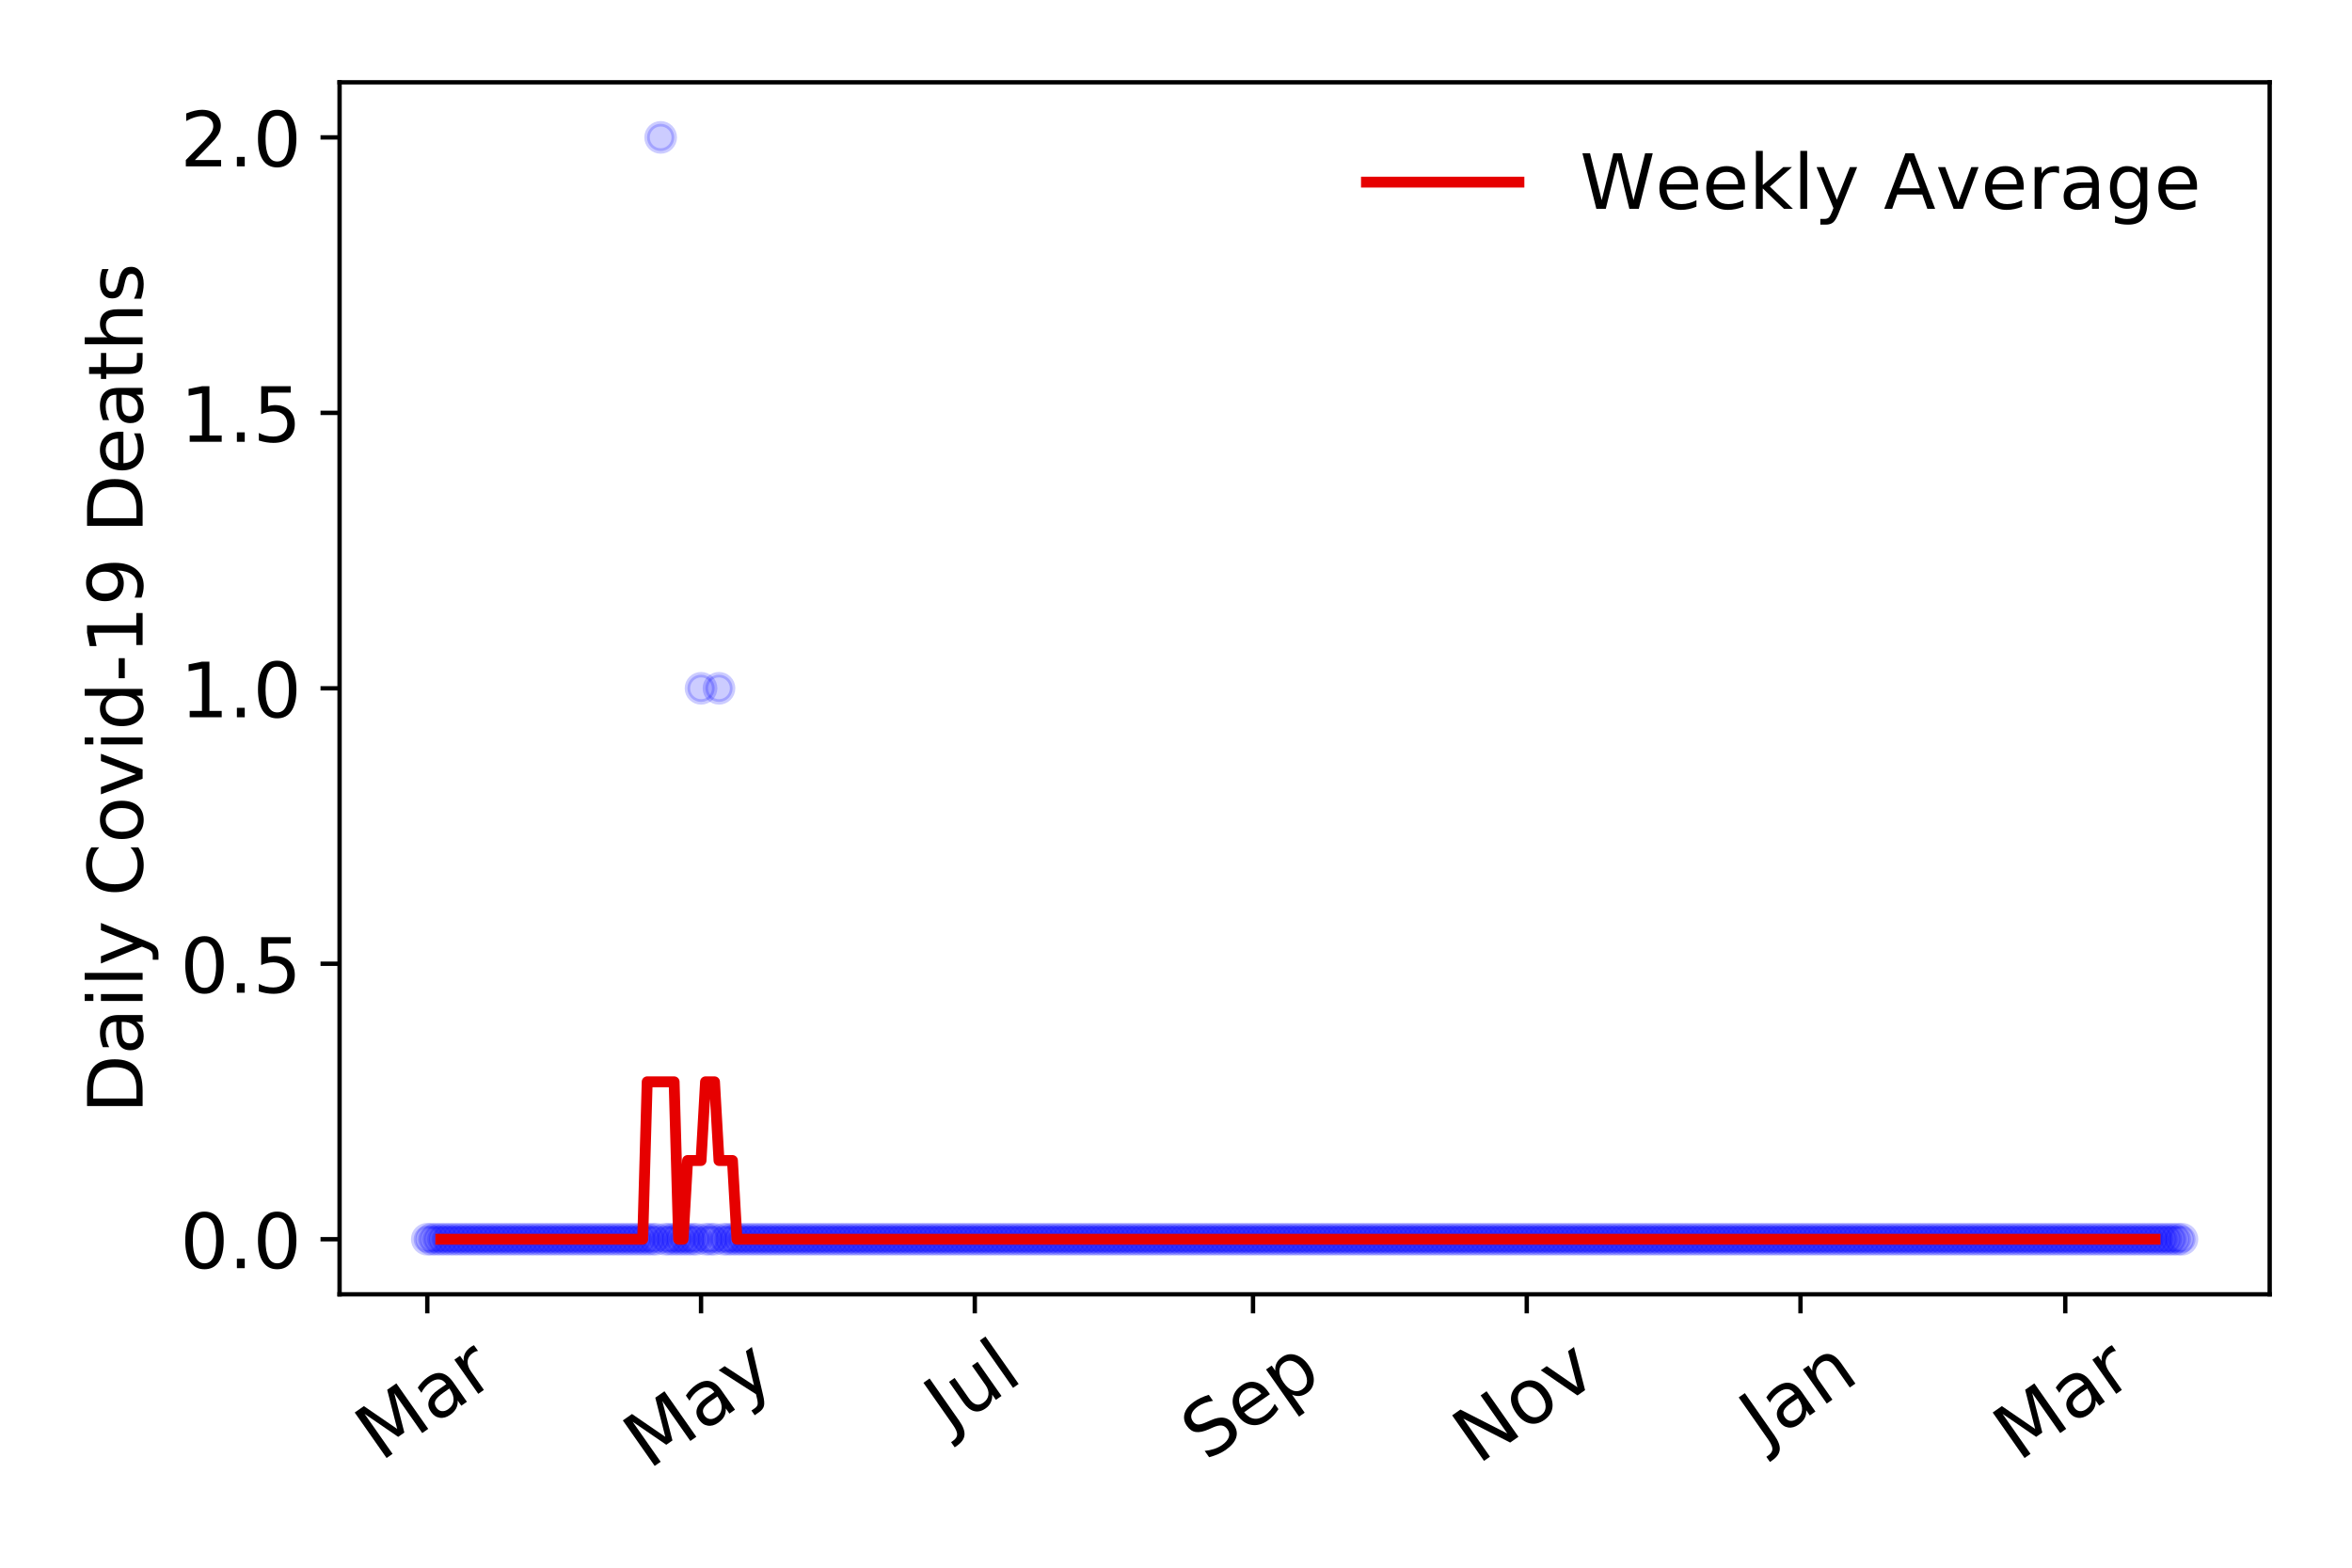 <?xml version="1.0" encoding="utf-8" standalone="no"?>
<!DOCTYPE svg PUBLIC "-//W3C//DTD SVG 1.1//EN"
  "http://www.w3.org/Graphics/SVG/1.1/DTD/svg11.dtd">
<!-- Created with matplotlib (https://matplotlib.org/) -->
<svg height="288pt" version="1.1" viewBox="0 0 432 288" width="432pt" xmlns="http://www.w3.org/2000/svg" xmlns:xlink="http://www.w3.org/1999/xlink">
 <defs>
  <style type="text/css">
*{stroke-linecap:butt;stroke-linejoin:round;}
  </style>
 </defs>
 <g id="figure_1">
  <g id="patch_1">
   <path d="M 0 288 
L 432 288 
L 432 0 
L 0 0 
z
" style="fill:#ffffff;"/>
  </g>
  <g id="axes_1">
   <g id="patch_2">
    <path d="M 62.37 237.778 
L 416.88 237.778 
L 416.88 15.12 
L 62.37 15.12 
z
" style="fill:#ffffff;"/>
   </g>
   <g id="matplotlib.axis_1">
    <g id="xtick_1">
     <g id="line2d_1">
      <defs>
       <path d="M 0 0 
L 0 3.5 
" id="m31b590e9df" style="stroke:#000000;stroke-width:0.8;"/>
      </defs>
      <g>
       <use style="stroke:#000000;stroke-width:0.8;" x="78.484" xlink:href="#m31b590e9df" y="237.778"/>
      </g>
     </g>
     <g id="text_1">
      <!-- Mar -->
      <defs>
       <path d="M 9.812 72.906 
L 24.516 72.906 
L 43.109 23.297 
L 61.812 72.906 
L 76.516 72.906 
L 76.516 0 
L 66.891 0 
L 66.891 64.016 
L 48.094 14.016 
L 38.188 14.016 
L 19.391 64.016 
L 19.391 0 
L 9.812 0 
z
" id="DejaVuSans-77"/>
       <path d="M 34.281 27.484 
Q 23.391 27.484 19.188 25 
Q 14.984 22.516 14.984 16.5 
Q 14.984 11.719 18.141 8.906 
Q 21.297 6.109 26.703 6.109 
Q 34.188 6.109 38.703 11.406 
Q 43.219 16.703 43.219 25.484 
L 43.219 27.484 
z
M 52.203 31.203 
L 52.203 0 
L 43.219 0 
L 43.219 8.297 
Q 40.141 3.328 35.547 0.953 
Q 30.953 -1.422 24.312 -1.422 
Q 15.922 -1.422 10.953 3.297 
Q 6 8.016 6 15.922 
Q 6 25.141 12.172 29.828 
Q 18.359 34.516 30.609 34.516 
L 43.219 34.516 
L 43.219 35.406 
Q 43.219 41.609 39.141 45 
Q 35.062 48.391 27.688 48.391 
Q 23 48.391 18.547 47.266 
Q 14.109 46.141 10.016 43.891 
L 10.016 52.203 
Q 14.938 54.109 19.578 55.047 
Q 24.219 56 28.609 56 
Q 40.484 56 46.344 49.844 
Q 52.203 43.703 52.203 31.203 
z
" id="DejaVuSans-97"/>
       <path d="M 41.109 46.297 
Q 39.594 47.172 37.812 47.578 
Q 36.031 48 33.891 48 
Q 26.266 48 22.188 43.047 
Q 18.109 38.094 18.109 28.812 
L 18.109 0 
L 9.078 0 
L 9.078 54.688 
L 18.109 54.688 
L 18.109 46.188 
Q 20.953 51.172 25.484 53.578 
Q 30.031 56 36.531 56 
Q 37.453 56 38.578 55.875 
Q 39.703 55.766 41.062 55.516 
z
" id="DejaVuSans-114"/>
      </defs>
      <g transform="translate(69.881 268.643)rotate(-35)scale(0.14 -0.14)">
       <use xlink:href="#DejaVuSans-77"/>
       <use x="86.279" xlink:href="#DejaVuSans-97"/>
       <use x="147.559" xlink:href="#DejaVuSans-114"/>
      </g>
     </g>
    </g>
    <g id="xtick_2">
     <g id="line2d_2">
      <g>
       <use style="stroke:#000000;stroke-width:0.8;" x="128.763" xlink:href="#m31b590e9df" y="237.778"/>
      </g>
     </g>
     <g id="text_2">
      <!-- May -->
      <defs>
       <path d="M 32.172 -5.078 
Q 28.375 -14.844 24.75 -17.812 
Q 21.141 -20.797 15.094 -20.797 
L 7.906 -20.797 
L 7.906 -13.281 
L 13.188 -13.281 
Q 16.891 -13.281 18.938 -11.516 
Q 21 -9.766 23.484 -3.219 
L 25.094 0.875 
L 2.984 54.688 
L 12.5 54.688 
L 29.594 11.922 
L 46.688 54.688 
L 56.203 54.688 
z
" id="DejaVuSans-121"/>
      </defs>
      <g transform="translate(119.124 270.094)rotate(-35)scale(0.14 -0.14)">
       <use xlink:href="#DejaVuSans-77"/>
       <use x="86.279" xlink:href="#DejaVuSans-97"/>
       <use x="147.559" xlink:href="#DejaVuSans-121"/>
      </g>
     </g>
    </g>
    <g id="xtick_3">
     <g id="line2d_3">
      <g>
       <use style="stroke:#000000;stroke-width:0.8;" x="179.043" xlink:href="#m31b590e9df" y="237.778"/>
      </g>
     </g>
     <g id="text_3">
      <!-- Jul -->
      <defs>
       <path d="M 9.812 72.906 
L 19.672 72.906 
L 19.672 5.078 
Q 19.672 -8.109 14.672 -14.062 
Q 9.672 -20.016 -1.422 -20.016 
L -5.172 -20.016 
L -5.172 -11.719 
L -2.094 -11.719 
Q 4.438 -11.719 7.125 -8.047 
Q 9.812 -4.391 9.812 5.078 
z
" id="DejaVuSans-74"/>
       <path d="M 8.5 21.578 
L 8.5 54.688 
L 17.484 54.688 
L 17.484 21.922 
Q 17.484 14.156 20.5 10.266 
Q 23.531 6.391 29.594 6.391 
Q 36.859 6.391 41.078 11.031 
Q 45.312 15.672 45.312 23.688 
L 45.312 54.688 
L 54.297 54.688 
L 54.297 0 
L 45.312 0 
L 45.312 8.406 
Q 42.047 3.422 37.719 1 
Q 33.406 -1.422 27.688 -1.422 
Q 18.266 -1.422 13.375 4.438 
Q 8.5 10.297 8.5 21.578 
z
M 31.109 56 
z
" id="DejaVuSans-117"/>
       <path d="M 9.422 75.984 
L 18.406 75.984 
L 18.406 0 
L 9.422 0 
z
" id="DejaVuSans-108"/>
      </defs>
      <g transform="translate(174.34 263.181)rotate(-35)scale(0.14 -0.14)">
       <use xlink:href="#DejaVuSans-74"/>
       <use x="29.492" xlink:href="#DejaVuSans-117"/>
       <use x="92.871" xlink:href="#DejaVuSans-108"/>
      </g>
     </g>
    </g>
    <g id="xtick_4">
     <g id="line2d_4">
      <g>
       <use style="stroke:#000000;stroke-width:0.8;" x="230.146" xlink:href="#m31b590e9df" y="237.778"/>
      </g>
     </g>
     <g id="text_4">
      <!-- Sep -->
      <defs>
       <path d="M 53.516 70.516 
L 53.516 60.891 
Q 47.906 63.578 42.922 64.891 
Q 37.938 66.219 33.297 66.219 
Q 25.25 66.219 20.875 63.094 
Q 16.5 59.969 16.5 54.203 
Q 16.5 49.359 19.406 46.891 
Q 22.312 44.438 30.422 42.922 
L 36.375 41.703 
Q 47.406 39.594 52.656 34.297 
Q 57.906 29 57.906 20.125 
Q 57.906 9.516 50.797 4.047 
Q 43.703 -1.422 29.984 -1.422 
Q 24.812 -1.422 18.969 -0.25 
Q 13.141 0.922 6.891 3.219 
L 6.891 13.375 
Q 12.891 10.016 18.656 8.297 
Q 24.422 6.594 29.984 6.594 
Q 38.422 6.594 43.016 9.906 
Q 47.609 13.234 47.609 19.391 
Q 47.609 24.75 44.312 27.781 
Q 41.016 30.812 33.5 32.328 
L 27.484 33.5 
Q 16.453 35.688 11.516 40.375 
Q 6.594 45.062 6.594 53.422 
Q 6.594 63.094 13.406 68.656 
Q 20.219 74.219 32.172 74.219 
Q 37.312 74.219 42.625 73.281 
Q 47.953 72.359 53.516 70.516 
z
" id="DejaVuSans-83"/>
       <path d="M 56.203 29.594 
L 56.203 25.203 
L 14.891 25.203 
Q 15.484 15.922 20.484 11.062 
Q 25.484 6.203 34.422 6.203 
Q 39.594 6.203 44.453 7.469 
Q 49.312 8.734 54.109 11.281 
L 54.109 2.781 
Q 49.266 0.734 44.188 -0.344 
Q 39.109 -1.422 33.891 -1.422 
Q 20.797 -1.422 13.156 6.188 
Q 5.516 13.812 5.516 26.812 
Q 5.516 40.234 12.766 48.109 
Q 20.016 56 32.328 56 
Q 43.359 56 49.781 48.891 
Q 56.203 41.797 56.203 29.594 
z
M 47.219 32.234 
Q 47.125 39.594 43.094 43.984 
Q 39.062 48.391 32.422 48.391 
Q 24.906 48.391 20.391 44.141 
Q 15.875 39.891 15.188 32.172 
z
" id="DejaVuSans-101"/>
       <path d="M 18.109 8.203 
L 18.109 -20.797 
L 9.078 -20.797 
L 9.078 54.688 
L 18.109 54.688 
L 18.109 46.391 
Q 20.953 51.266 25.266 53.625 
Q 29.594 56 35.594 56 
Q 45.562 56 51.781 48.094 
Q 58.016 40.188 58.016 27.297 
Q 58.016 14.406 51.781 6.484 
Q 45.562 -1.422 35.594 -1.422 
Q 29.594 -1.422 25.266 0.953 
Q 20.953 3.328 18.109 8.203 
z
M 48.688 27.297 
Q 48.688 37.203 44.609 42.844 
Q 40.531 48.484 33.406 48.484 
Q 26.266 48.484 22.188 42.844 
Q 18.109 37.203 18.109 27.297 
Q 18.109 17.391 22.188 11.75 
Q 26.266 6.109 33.406 6.109 
Q 40.531 6.109 44.609 11.75 
Q 48.688 17.391 48.688 27.297 
z
" id="DejaVuSans-112"/>
      </defs>
      <g transform="translate(221.553 268.629)rotate(-35)scale(0.14 -0.14)">
       <use xlink:href="#DejaVuSans-83"/>
       <use x="63.477" xlink:href="#DejaVuSans-101"/>
       <use x="125" xlink:href="#DejaVuSans-112"/>
      </g>
     </g>
    </g>
    <g id="xtick_5">
     <g id="line2d_5">
      <g>
       <use style="stroke:#000000;stroke-width:0.8;" x="280.425" xlink:href="#m31b590e9df" y="237.778"/>
      </g>
     </g>
     <g id="text_5">
      <!-- Nov -->
      <defs>
       <path d="M 9.812 72.906 
L 23.094 72.906 
L 55.422 11.922 
L 55.422 72.906 
L 64.984 72.906 
L 64.984 0 
L 51.703 0 
L 19.391 60.984 
L 19.391 0 
L 9.812 0 
z
" id="DejaVuSans-78"/>
       <path d="M 30.609 48.391 
Q 23.391 48.391 19.188 42.75 
Q 14.984 37.109 14.984 27.297 
Q 14.984 17.484 19.156 11.844 
Q 23.344 6.203 30.609 6.203 
Q 37.797 6.203 41.984 11.859 
Q 46.188 17.531 46.188 27.297 
Q 46.188 37.016 41.984 42.703 
Q 37.797 48.391 30.609 48.391 
z
M 30.609 56 
Q 42.328 56 49.016 48.375 
Q 55.719 40.766 55.719 27.297 
Q 55.719 13.875 49.016 6.219 
Q 42.328 -1.422 30.609 -1.422 
Q 18.844 -1.422 12.172 6.219 
Q 5.516 13.875 5.516 27.297 
Q 5.516 40.766 12.172 48.375 
Q 18.844 56 30.609 56 
z
" id="DejaVuSans-111"/>
       <path d="M 2.984 54.688 
L 12.5 54.688 
L 29.594 8.797 
L 46.688 54.688 
L 56.203 54.688 
L 35.688 0 
L 23.484 0 
z
" id="DejaVuSans-118"/>
      </defs>
      <g transform="translate(271.449 269.166)rotate(-35)scale(0.14 -0.14)">
       <use xlink:href="#DejaVuSans-78"/>
       <use x="74.805" xlink:href="#DejaVuSans-111"/>
       <use x="135.986" xlink:href="#DejaVuSans-118"/>
      </g>
     </g>
    </g>
    <g id="xtick_6">
     <g id="line2d_6">
      <g>
       <use style="stroke:#000000;stroke-width:0.8;" x="330.705" xlink:href="#m31b590e9df" y="237.778"/>
      </g>
     </g>
     <g id="text_6">
      <!-- Jan -->
      <defs>
       <path d="M 54.891 33.016 
L 54.891 0 
L 45.906 0 
L 45.906 32.719 
Q 45.906 40.484 42.875 44.328 
Q 39.844 48.188 33.797 48.188 
Q 26.516 48.188 22.312 43.547 
Q 18.109 38.922 18.109 30.906 
L 18.109 0 
L 9.078 0 
L 9.078 54.688 
L 18.109 54.688 
L 18.109 46.188 
Q 21.344 51.125 25.703 53.562 
Q 30.078 56 35.797 56 
Q 45.219 56 50.047 50.172 
Q 54.891 44.344 54.891 33.016 
z
" id="DejaVuSans-110"/>
      </defs>
      <g transform="translate(324.081 265.871)rotate(-35)scale(0.14 -0.14)">
       <use xlink:href="#DejaVuSans-74"/>
       <use x="29.492" xlink:href="#DejaVuSans-97"/>
       <use x="90.771" xlink:href="#DejaVuSans-110"/>
      </g>
     </g>
    </g>
    <g id="xtick_7">
     <g id="line2d_7">
      <g>
       <use style="stroke:#000000;stroke-width:0.8;" x="379.335" xlink:href="#m31b590e9df" y="237.778"/>
      </g>
     </g>
     <g id="text_7">
      <!-- Mar -->
      <g transform="translate(370.733 268.643)rotate(-35)scale(0.14 -0.14)">
       <use xlink:href="#DejaVuSans-77"/>
       <use x="86.279" xlink:href="#DejaVuSans-97"/>
       <use x="147.559" xlink:href="#DejaVuSans-114"/>
      </g>
     </g>
    </g>
   </g>
   <g id="matplotlib.axis_2">
    <g id="ytick_1">
     <g id="line2d_8">
      <defs>
       <path d="M 0 0 
L -3.5 0 
" id="mfbb6460d83" style="stroke:#000000;stroke-width:0.8;"/>
      </defs>
      <g>
       <use style="stroke:#000000;stroke-width:0.8;" x="62.37" xlink:href="#mfbb6460d83" y="227.657"/>
      </g>
     </g>
     <g id="text_8">
      <!-- 0.0 -->
      <defs>
       <path d="M 31.781 66.406 
Q 24.172 66.406 20.328 58.906 
Q 16.5 51.422 16.5 36.375 
Q 16.5 21.391 20.328 13.891 
Q 24.172 6.391 31.781 6.391 
Q 39.453 6.391 43.281 13.891 
Q 47.125 21.391 47.125 36.375 
Q 47.125 51.422 43.281 58.906 
Q 39.453 66.406 31.781 66.406 
z
M 31.781 74.219 
Q 44.047 74.219 50.516 64.516 
Q 56.984 54.828 56.984 36.375 
Q 56.984 17.969 50.516 8.266 
Q 44.047 -1.422 31.781 -1.422 
Q 19.531 -1.422 13.062 8.266 
Q 6.594 17.969 6.594 36.375 
Q 6.594 54.828 13.062 64.516 
Q 19.531 74.219 31.781 74.219 
z
" id="DejaVuSans-48"/>
       <path d="M 10.688 12.406 
L 21 12.406 
L 21 0 
L 10.688 0 
z
" id="DejaVuSans-46"/>
      </defs>
      <g transform="translate(33.106 232.976)scale(0.14 -0.14)">
       <use xlink:href="#DejaVuSans-48"/>
       <use x="63.623" xlink:href="#DejaVuSans-46"/>
       <use x="95.41" xlink:href="#DejaVuSans-48"/>
      </g>
     </g>
    </g>
    <g id="ytick_2">
     <g id="line2d_9">
      <g>
       <use style="stroke:#000000;stroke-width:0.8;" x="62.37" xlink:href="#mfbb6460d83" y="177.053"/>
      </g>
     </g>
     <g id="text_9">
      <!-- 0.5 -->
      <defs>
       <path d="M 10.797 72.906 
L 49.516 72.906 
L 49.516 64.594 
L 19.828 64.594 
L 19.828 46.734 
Q 21.969 47.469 24.109 47.828 
Q 26.266 48.188 28.422 48.188 
Q 40.625 48.188 47.75 41.5 
Q 54.891 34.812 54.891 23.391 
Q 54.891 11.625 47.562 5.094 
Q 40.234 -1.422 26.906 -1.422 
Q 22.312 -1.422 17.547 -0.641 
Q 12.797 0.141 7.719 1.703 
L 7.719 11.625 
Q 12.109 9.234 16.797 8.062 
Q 21.484 6.891 26.703 6.891 
Q 35.156 6.891 40.078 11.328 
Q 45.016 15.766 45.016 23.391 
Q 45.016 31 40.078 35.438 
Q 35.156 39.891 26.703 39.891 
Q 22.75 39.891 18.812 39.016 
Q 14.891 38.141 10.797 36.281 
z
" id="DejaVuSans-53"/>
      </defs>
      <g transform="translate(33.106 182.372)scale(0.14 -0.14)">
       <use xlink:href="#DejaVuSans-48"/>
       <use x="63.623" xlink:href="#DejaVuSans-46"/>
       <use x="95.41" xlink:href="#DejaVuSans-53"/>
      </g>
     </g>
    </g>
    <g id="ytick_3">
     <g id="line2d_10">
      <g>
       <use style="stroke:#000000;stroke-width:0.8;" x="62.37" xlink:href="#mfbb6460d83" y="126.449"/>
      </g>
     </g>
     <g id="text_10">
      <!-- 1.0 -->
      <defs>
       <path d="M 12.406 8.297 
L 28.516 8.297 
L 28.516 63.922 
L 10.984 60.406 
L 10.984 69.391 
L 28.422 72.906 
L 38.281 72.906 
L 38.281 8.297 
L 54.391 8.297 
L 54.391 0 
L 12.406 0 
z
" id="DejaVuSans-49"/>
      </defs>
      <g transform="translate(33.106 131.768)scale(0.14 -0.14)">
       <use xlink:href="#DejaVuSans-49"/>
       <use x="63.623" xlink:href="#DejaVuSans-46"/>
       <use x="95.41" xlink:href="#DejaVuSans-48"/>
      </g>
     </g>
    </g>
    <g id="ytick_4">
     <g id="line2d_11">
      <g>
       <use style="stroke:#000000;stroke-width:0.8;" x="62.37" xlink:href="#mfbb6460d83" y="75.845"/>
      </g>
     </g>
     <g id="text_11">
      <!-- 1.5 -->
      <g transform="translate(33.106 81.164)scale(0.14 -0.14)">
       <use xlink:href="#DejaVuSans-49"/>
       <use x="63.623" xlink:href="#DejaVuSans-46"/>
       <use x="95.41" xlink:href="#DejaVuSans-53"/>
      </g>
     </g>
    </g>
    <g id="ytick_5">
     <g id="line2d_12">
      <g>
       <use style="stroke:#000000;stroke-width:0.8;" x="62.37" xlink:href="#mfbb6460d83" y="25.241"/>
      </g>
     </g>
     <g id="text_12">
      <!-- 2.0 -->
      <defs>
       <path d="M 19.188 8.297 
L 53.609 8.297 
L 53.609 0 
L 7.328 0 
L 7.328 8.297 
Q 12.938 14.109 22.625 23.891 
Q 32.328 33.688 34.812 36.531 
Q 39.547 41.844 41.422 45.531 
Q 43.312 49.219 43.312 52.781 
Q 43.312 58.594 39.234 62.25 
Q 35.156 65.922 28.609 65.922 
Q 23.969 65.922 18.812 64.312 
Q 13.672 62.703 7.812 59.422 
L 7.812 69.391 
Q 13.766 71.781 18.938 73 
Q 24.125 74.219 28.422 74.219 
Q 39.75 74.219 46.484 68.547 
Q 53.219 62.891 53.219 53.422 
Q 53.219 48.922 51.531 44.891 
Q 49.859 40.875 45.406 35.406 
Q 44.188 33.984 37.641 27.219 
Q 31.109 20.453 19.188 8.297 
z
" id="DejaVuSans-50"/>
      </defs>
      <g transform="translate(33.106 30.56)scale(0.14 -0.14)">
       <use xlink:href="#DejaVuSans-50"/>
       <use x="63.623" xlink:href="#DejaVuSans-46"/>
       <use x="95.41" xlink:href="#DejaVuSans-48"/>
      </g>
     </g>
    </g>
    <g id="text_13">
     <!-- Daily Covid-19 Deaths -->
     <defs>
      <path d="M 19.672 64.797 
L 19.672 8.109 
L 31.594 8.109 
Q 46.688 8.109 53.688 14.938 
Q 60.688 21.781 60.688 36.531 
Q 60.688 51.172 53.688 57.984 
Q 46.688 64.797 31.594 64.797 
z
M 9.812 72.906 
L 30.078 72.906 
Q 51.266 72.906 61.172 64.094 
Q 71.094 55.281 71.094 36.531 
Q 71.094 17.672 61.125 8.828 
Q 51.172 0 30.078 0 
L 9.812 0 
z
" id="DejaVuSans-68"/>
      <path d="M 9.422 54.688 
L 18.406 54.688 
L 18.406 0 
L 9.422 0 
z
M 9.422 75.984 
L 18.406 75.984 
L 18.406 64.594 
L 9.422 64.594 
z
" id="DejaVuSans-105"/>
      <path id="DejaVuSans-32"/>
      <path d="M 64.406 67.281 
L 64.406 56.891 
Q 59.422 61.531 53.781 63.812 
Q 48.141 66.109 41.797 66.109 
Q 29.297 66.109 22.656 58.469 
Q 16.016 50.828 16.016 36.375 
Q 16.016 21.969 22.656 14.328 
Q 29.297 6.688 41.797 6.688 
Q 48.141 6.688 53.781 8.984 
Q 59.422 11.281 64.406 15.922 
L 64.406 5.609 
Q 59.234 2.094 53.438 0.328 
Q 47.656 -1.422 41.219 -1.422 
Q 24.656 -1.422 15.125 8.703 
Q 5.609 18.844 5.609 36.375 
Q 5.609 53.953 15.125 64.078 
Q 24.656 74.219 41.219 74.219 
Q 47.75 74.219 53.531 72.484 
Q 59.328 70.75 64.406 67.281 
z
" id="DejaVuSans-67"/>
      <path d="M 45.406 46.391 
L 45.406 75.984 
L 54.391 75.984 
L 54.391 0 
L 45.406 0 
L 45.406 8.203 
Q 42.578 3.328 38.25 0.953 
Q 33.938 -1.422 27.875 -1.422 
Q 17.969 -1.422 11.734 6.484 
Q 5.516 14.406 5.516 27.297 
Q 5.516 40.188 11.734 48.094 
Q 17.969 56 27.875 56 
Q 33.938 56 38.25 53.625 
Q 42.578 51.266 45.406 46.391 
z
M 14.797 27.297 
Q 14.797 17.391 18.875 11.75 
Q 22.953 6.109 30.078 6.109 
Q 37.203 6.109 41.297 11.75 
Q 45.406 17.391 45.406 27.297 
Q 45.406 37.203 41.297 42.844 
Q 37.203 48.484 30.078 48.484 
Q 22.953 48.484 18.875 42.844 
Q 14.797 37.203 14.797 27.297 
z
" id="DejaVuSans-100"/>
      <path d="M 4.891 31.391 
L 31.203 31.391 
L 31.203 23.391 
L 4.891 23.391 
z
" id="DejaVuSans-45"/>
      <path d="M 10.984 1.516 
L 10.984 10.5 
Q 14.703 8.734 18.5 7.812 
Q 22.312 6.891 25.984 6.891 
Q 35.75 6.891 40.891 13.453 
Q 46.047 20.016 46.781 33.406 
Q 43.953 29.203 39.594 26.953 
Q 35.25 24.703 29.984 24.703 
Q 19.047 24.703 12.672 31.312 
Q 6.297 37.938 6.297 49.422 
Q 6.297 60.641 12.938 67.422 
Q 19.578 74.219 30.609 74.219 
Q 43.266 74.219 49.922 64.516 
Q 56.594 54.828 56.594 36.375 
Q 56.594 19.141 48.406 8.859 
Q 40.234 -1.422 26.422 -1.422 
Q 22.703 -1.422 18.891 -0.688 
Q 15.094 0.047 10.984 1.516 
z
M 30.609 32.422 
Q 37.25 32.422 41.125 36.953 
Q 45.016 41.5 45.016 49.422 
Q 45.016 57.281 41.125 61.844 
Q 37.25 66.406 30.609 66.406 
Q 23.969 66.406 20.094 61.844 
Q 16.219 57.281 16.219 49.422 
Q 16.219 41.5 20.094 36.953 
Q 23.969 32.422 30.609 32.422 
z
" id="DejaVuSans-57"/>
      <path d="M 18.312 70.219 
L 18.312 54.688 
L 36.812 54.688 
L 36.812 47.703 
L 18.312 47.703 
L 18.312 18.016 
Q 18.312 11.328 20.141 9.422 
Q 21.969 7.516 27.594 7.516 
L 36.812 7.516 
L 36.812 0 
L 27.594 0 
Q 17.188 0 13.234 3.875 
Q 9.281 7.766 9.281 18.016 
L 9.281 47.703 
L 2.688 47.703 
L 2.688 54.688 
L 9.281 54.688 
L 9.281 70.219 
z
" id="DejaVuSans-116"/>
      <path d="M 54.891 33.016 
L 54.891 0 
L 45.906 0 
L 45.906 32.719 
Q 45.906 40.484 42.875 44.328 
Q 39.844 48.188 33.797 48.188 
Q 26.516 48.188 22.312 43.547 
Q 18.109 38.922 18.109 30.906 
L 18.109 0 
L 9.078 0 
L 9.078 75.984 
L 18.109 75.984 
L 18.109 46.188 
Q 21.344 51.125 25.703 53.562 
Q 30.078 56 35.797 56 
Q 45.219 56 50.047 50.172 
Q 54.891 44.344 54.891 33.016 
z
" id="DejaVuSans-104"/>
      <path d="M 44.281 53.078 
L 44.281 44.578 
Q 40.484 46.531 36.375 47.5 
Q 32.281 48.484 27.875 48.484 
Q 21.188 48.484 17.844 46.438 
Q 14.5 44.391 14.5 40.281 
Q 14.5 37.156 16.891 35.375 
Q 19.281 33.594 26.516 31.984 
L 29.594 31.297 
Q 39.156 29.25 43.188 25.516 
Q 47.219 21.781 47.219 15.094 
Q 47.219 7.469 41.188 3.016 
Q 35.156 -1.422 24.609 -1.422 
Q 20.219 -1.422 15.453 -0.562 
Q 10.688 0.297 5.422 2 
L 5.422 11.281 
Q 10.406 8.688 15.234 7.391 
Q 20.062 6.109 24.812 6.109 
Q 31.156 6.109 34.562 8.281 
Q 37.984 10.453 37.984 14.406 
Q 37.984 18.062 35.516 20.016 
Q 33.062 21.969 24.703 23.781 
L 21.578 24.516 
Q 13.234 26.266 9.516 29.906 
Q 5.812 33.547 5.812 39.891 
Q 5.812 47.609 11.281 51.797 
Q 16.75 56 26.812 56 
Q 31.781 56 36.172 55.266 
Q 40.578 54.547 44.281 53.078 
z
" id="DejaVuSans-115"/>
     </defs>
     <g transform="translate(26.194 204.56)rotate(-90)scale(0.14 -0.14)">
      <use xlink:href="#DejaVuSans-68"/>
      <use x="77.002" xlink:href="#DejaVuSans-97"/>
      <use x="138.281" xlink:href="#DejaVuSans-105"/>
      <use x="166.064" xlink:href="#DejaVuSans-108"/>
      <use x="193.848" xlink:href="#DejaVuSans-121"/>
      <use x="253.027" xlink:href="#DejaVuSans-32"/>
      <use x="284.814" xlink:href="#DejaVuSans-67"/>
      <use x="354.639" xlink:href="#DejaVuSans-111"/>
      <use x="415.82" xlink:href="#DejaVuSans-118"/>
      <use x="475" xlink:href="#DejaVuSans-105"/>
      <use x="502.783" xlink:href="#DejaVuSans-100"/>
      <use x="566.26" xlink:href="#DejaVuSans-45"/>
      <use x="602.344" xlink:href="#DejaVuSans-49"/>
      <use x="665.967" xlink:href="#DejaVuSans-57"/>
      <use x="729.59" xlink:href="#DejaVuSans-32"/>
      <use x="761.377" xlink:href="#DejaVuSans-68"/>
      <use x="838.379" xlink:href="#DejaVuSans-101"/>
      <use x="899.902" xlink:href="#DejaVuSans-97"/>
      <use x="961.182" xlink:href="#DejaVuSans-116"/>
      <use x="1000.391" xlink:href="#DejaVuSans-104"/>
      <use x="1063.77" xlink:href="#DejaVuSans-115"/>
     </g>
    </g>
   </g>
   <g id="line2d_13">
    <defs>
     <path d="M 0 2.5 
C 0.663 2.5 1.299 2.237 1.768 1.768 
C 2.237 1.299 2.5 0.663 2.5 0 
C 2.5 -0.663 2.237 -1.299 1.768 -1.768 
C 1.299 -2.237 0.663 -2.5 0 -2.5 
C -0.663 -2.5 -1.299 -2.237 -1.768 -1.768 
C -2.237 -1.299 -2.5 -0.663 -2.5 0 
C -2.5 0.663 -2.237 1.299 -1.768 1.768 
C -1.299 2.237 -0.663 2.5 0 2.5 
z
" id="m2b38fa3819" style="stroke:#0000ff;stroke-opacity:0.2;"/>
    </defs>
    <g clip-path="url(#p1b6cf2edcd)">
     <use style="fill:#0000ff;fill-opacity:0.2;stroke:#0000ff;stroke-opacity:0.2;" x="78.484" xlink:href="#m2b38fa3819" y="227.657"/>
     <use style="fill:#0000ff;fill-opacity:0.2;stroke:#0000ff;stroke-opacity:0.2;" x="79.308" xlink:href="#m2b38fa3819" y="227.657"/>
     <use style="fill:#0000ff;fill-opacity:0.2;stroke:#0000ff;stroke-opacity:0.2;" x="80.133" xlink:href="#m2b38fa3819" y="227.657"/>
     <use style="fill:#0000ff;fill-opacity:0.2;stroke:#0000ff;stroke-opacity:0.2;" x="80.957" xlink:href="#m2b38fa3819" y="227.657"/>
     <use style="fill:#0000ff;fill-opacity:0.2;stroke:#0000ff;stroke-opacity:0.2;" x="81.781" xlink:href="#m2b38fa3819" y="227.657"/>
     <use style="fill:#0000ff;fill-opacity:0.2;stroke:#0000ff;stroke-opacity:0.2;" x="82.605" xlink:href="#m2b38fa3819" y="227.657"/>
     <use style="fill:#0000ff;fill-opacity:0.2;stroke:#0000ff;stroke-opacity:0.2;" x="83.43" xlink:href="#m2b38fa3819" y="227.657"/>
     <use style="fill:#0000ff;fill-opacity:0.2;stroke:#0000ff;stroke-opacity:0.2;" x="84.254" xlink:href="#m2b38fa3819" y="227.657"/>
     <use style="fill:#0000ff;fill-opacity:0.2;stroke:#0000ff;stroke-opacity:0.2;" x="85.078" xlink:href="#m2b38fa3819" y="227.657"/>
     <use style="fill:#0000ff;fill-opacity:0.2;stroke:#0000ff;stroke-opacity:0.2;" x="85.902" xlink:href="#m2b38fa3819" y="227.657"/>
     <use style="fill:#0000ff;fill-opacity:0.2;stroke:#0000ff;stroke-opacity:0.2;" x="86.727" xlink:href="#m2b38fa3819" y="227.657"/>
     <use style="fill:#0000ff;fill-opacity:0.2;stroke:#0000ff;stroke-opacity:0.2;" x="87.551" xlink:href="#m2b38fa3819" y="227.657"/>
     <use style="fill:#0000ff;fill-opacity:0.2;stroke:#0000ff;stroke-opacity:0.2;" x="88.375" xlink:href="#m2b38fa3819" y="227.657"/>
     <use style="fill:#0000ff;fill-opacity:0.2;stroke:#0000ff;stroke-opacity:0.2;" x="89.199" xlink:href="#m2b38fa3819" y="227.657"/>
     <use style="fill:#0000ff;fill-opacity:0.2;stroke:#0000ff;stroke-opacity:0.2;" x="90.024" xlink:href="#m2b38fa3819" y="227.657"/>
     <use style="fill:#0000ff;fill-opacity:0.2;stroke:#0000ff;stroke-opacity:0.2;" x="90.848" xlink:href="#m2b38fa3819" y="227.657"/>
     <use style="fill:#0000ff;fill-opacity:0.2;stroke:#0000ff;stroke-opacity:0.2;" x="91.672" xlink:href="#m2b38fa3819" y="227.657"/>
     <use style="fill:#0000ff;fill-opacity:0.2;stroke:#0000ff;stroke-opacity:0.2;" x="92.496" xlink:href="#m2b38fa3819" y="227.657"/>
     <use style="fill:#0000ff;fill-opacity:0.2;stroke:#0000ff;stroke-opacity:0.2;" x="93.321" xlink:href="#m2b38fa3819" y="227.657"/>
     <use style="fill:#0000ff;fill-opacity:0.2;stroke:#0000ff;stroke-opacity:0.2;" x="94.145" xlink:href="#m2b38fa3819" y="227.657"/>
     <use style="fill:#0000ff;fill-opacity:0.2;stroke:#0000ff;stroke-opacity:0.2;" x="94.969" xlink:href="#m2b38fa3819" y="227.657"/>
     <use style="fill:#0000ff;fill-opacity:0.2;stroke:#0000ff;stroke-opacity:0.2;" x="95.793" xlink:href="#m2b38fa3819" y="227.657"/>
     <use style="fill:#0000ff;fill-opacity:0.2;stroke:#0000ff;stroke-opacity:0.2;" x="96.618" xlink:href="#m2b38fa3819" y="227.657"/>
     <use style="fill:#0000ff;fill-opacity:0.2;stroke:#0000ff;stroke-opacity:0.2;" x="97.442" xlink:href="#m2b38fa3819" y="227.657"/>
     <use style="fill:#0000ff;fill-opacity:0.2;stroke:#0000ff;stroke-opacity:0.2;" x="98.266" xlink:href="#m2b38fa3819" y="227.657"/>
     <use style="fill:#0000ff;fill-opacity:0.2;stroke:#0000ff;stroke-opacity:0.2;" x="99.09" xlink:href="#m2b38fa3819" y="227.657"/>
     <use style="fill:#0000ff;fill-opacity:0.2;stroke:#0000ff;stroke-opacity:0.2;" x="99.915" xlink:href="#m2b38fa3819" y="227.657"/>
     <use style="fill:#0000ff;fill-opacity:0.2;stroke:#0000ff;stroke-opacity:0.2;" x="100.739" xlink:href="#m2b38fa3819" y="227.657"/>
     <use style="fill:#0000ff;fill-opacity:0.2;stroke:#0000ff;stroke-opacity:0.2;" x="101.563" xlink:href="#m2b38fa3819" y="227.657"/>
     <use style="fill:#0000ff;fill-opacity:0.2;stroke:#0000ff;stroke-opacity:0.2;" x="102.387" xlink:href="#m2b38fa3819" y="227.657"/>
     <use style="fill:#0000ff;fill-opacity:0.2;stroke:#0000ff;stroke-opacity:0.2;" x="103.212" xlink:href="#m2b38fa3819" y="227.657"/>
     <use style="fill:#0000ff;fill-opacity:0.2;stroke:#0000ff;stroke-opacity:0.2;" x="104.036" xlink:href="#m2b38fa3819" y="227.657"/>
     <use style="fill:#0000ff;fill-opacity:0.2;stroke:#0000ff;stroke-opacity:0.2;" x="104.86" xlink:href="#m2b38fa3819" y="227.657"/>
     <use style="fill:#0000ff;fill-opacity:0.2;stroke:#0000ff;stroke-opacity:0.2;" x="105.684" xlink:href="#m2b38fa3819" y="227.657"/>
     <use style="fill:#0000ff;fill-opacity:0.2;stroke:#0000ff;stroke-opacity:0.2;" x="106.509" xlink:href="#m2b38fa3819" y="227.657"/>
     <use style="fill:#0000ff;fill-opacity:0.2;stroke:#0000ff;stroke-opacity:0.2;" x="107.333" xlink:href="#m2b38fa3819" y="227.657"/>
     <use style="fill:#0000ff;fill-opacity:0.2;stroke:#0000ff;stroke-opacity:0.2;" x="108.157" xlink:href="#m2b38fa3819" y="227.657"/>
     <use style="fill:#0000ff;fill-opacity:0.2;stroke:#0000ff;stroke-opacity:0.2;" x="108.981" xlink:href="#m2b38fa3819" y="227.657"/>
     <use style="fill:#0000ff;fill-opacity:0.2;stroke:#0000ff;stroke-opacity:0.2;" x="109.806" xlink:href="#m2b38fa3819" y="227.657"/>
     <use style="fill:#0000ff;fill-opacity:0.2;stroke:#0000ff;stroke-opacity:0.2;" x="110.63" xlink:href="#m2b38fa3819" y="227.657"/>
     <use style="fill:#0000ff;fill-opacity:0.2;stroke:#0000ff;stroke-opacity:0.2;" x="111.454" xlink:href="#m2b38fa3819" y="227.657"/>
     <use style="fill:#0000ff;fill-opacity:0.2;stroke:#0000ff;stroke-opacity:0.2;" x="112.278" xlink:href="#m2b38fa3819" y="227.657"/>
     <use style="fill:#0000ff;fill-opacity:0.2;stroke:#0000ff;stroke-opacity:0.2;" x="113.103" xlink:href="#m2b38fa3819" y="227.657"/>
     <use style="fill:#0000ff;fill-opacity:0.2;stroke:#0000ff;stroke-opacity:0.2;" x="113.927" xlink:href="#m2b38fa3819" y="227.657"/>
     <use style="fill:#0000ff;fill-opacity:0.2;stroke:#0000ff;stroke-opacity:0.2;" x="114.751" xlink:href="#m2b38fa3819" y="227.657"/>
     <use style="fill:#0000ff;fill-opacity:0.2;stroke:#0000ff;stroke-opacity:0.2;" x="115.575" xlink:href="#m2b38fa3819" y="227.657"/>
     <use style="fill:#0000ff;fill-opacity:0.2;stroke:#0000ff;stroke-opacity:0.2;" x="116.4" xlink:href="#m2b38fa3819" y="227.657"/>
     <use style="fill:#0000ff;fill-opacity:0.2;stroke:#0000ff;stroke-opacity:0.2;" x="117.224" xlink:href="#m2b38fa3819" y="227.657"/>
     <use style="fill:#0000ff;fill-opacity:0.2;stroke:#0000ff;stroke-opacity:0.2;" x="118.048" xlink:href="#m2b38fa3819" y="227.657"/>
     <use style="fill:#0000ff;fill-opacity:0.2;stroke:#0000ff;stroke-opacity:0.2;" x="118.872" xlink:href="#m2b38fa3819" y="227.657"/>
     <use style="fill:#0000ff;fill-opacity:0.2;stroke:#0000ff;stroke-opacity:0.2;" x="119.697" xlink:href="#m2b38fa3819" y="227.657"/>
     <use style="fill:#0000ff;fill-opacity:0.2;stroke:#0000ff;stroke-opacity:0.2;" x="120.521" xlink:href="#m2b38fa3819" y="227.657"/>
     <use style="fill:#0000ff;fill-opacity:0.2;stroke:#0000ff;stroke-opacity:0.2;" x="121.345" xlink:href="#m2b38fa3819" y="25.241"/>
     <use style="fill:#0000ff;fill-opacity:0.2;stroke:#0000ff;stroke-opacity:0.2;" x="122.169" xlink:href="#m2b38fa3819" y="227.657"/>
     <use style="fill:#0000ff;fill-opacity:0.2;stroke:#0000ff;stroke-opacity:0.2;" x="122.994" xlink:href="#m2b38fa3819" y="227.657"/>
     <use style="fill:#0000ff;fill-opacity:0.2;stroke:#0000ff;stroke-opacity:0.2;" x="123.818" xlink:href="#m2b38fa3819" y="227.657"/>
     <use style="fill:#0000ff;fill-opacity:0.2;stroke:#0000ff;stroke-opacity:0.2;" x="124.642" xlink:href="#m2b38fa3819" y="227.657"/>
     <use style="fill:#0000ff;fill-opacity:0.2;stroke:#0000ff;stroke-opacity:0.2;" x="125.466" xlink:href="#m2b38fa3819" y="227.657"/>
     <use style="fill:#0000ff;fill-opacity:0.2;stroke:#0000ff;stroke-opacity:0.2;" x="126.291" xlink:href="#m2b38fa3819" y="227.657"/>
     <use style="fill:#0000ff;fill-opacity:0.2;stroke:#0000ff;stroke-opacity:0.2;" x="127.115" xlink:href="#m2b38fa3819" y="227.657"/>
     <use style="fill:#0000ff;fill-opacity:0.2;stroke:#0000ff;stroke-opacity:0.2;" x="127.939" xlink:href="#m2b38fa3819" y="227.657"/>
     <use style="fill:#0000ff;fill-opacity:0.2;stroke:#0000ff;stroke-opacity:0.2;" x="128.763" xlink:href="#m2b38fa3819" y="126.449"/>
     <use style="fill:#0000ff;fill-opacity:0.2;stroke:#0000ff;stroke-opacity:0.2;" x="129.588" xlink:href="#m2b38fa3819" y="227.657"/>
     <use style="fill:#0000ff;fill-opacity:0.2;stroke:#0000ff;stroke-opacity:0.2;" x="130.412" xlink:href="#m2b38fa3819" y="227.657"/>
     <use style="fill:#0000ff;fill-opacity:0.2;stroke:#0000ff;stroke-opacity:0.2;" x="131.236" xlink:href="#m2b38fa3819" y="227.657"/>
     <use style="fill:#0000ff;fill-opacity:0.2;stroke:#0000ff;stroke-opacity:0.2;" x="132.06" xlink:href="#m2b38fa3819" y="126.449"/>
     <use style="fill:#0000ff;fill-opacity:0.2;stroke:#0000ff;stroke-opacity:0.2;" x="132.885" xlink:href="#m2b38fa3819" y="227.657"/>
     <use style="fill:#0000ff;fill-opacity:0.2;stroke:#0000ff;stroke-opacity:0.2;" x="133.709" xlink:href="#m2b38fa3819" y="227.657"/>
     <use style="fill:#0000ff;fill-opacity:0.2;stroke:#0000ff;stroke-opacity:0.2;" x="134.533" xlink:href="#m2b38fa3819" y="227.657"/>
     <use style="fill:#0000ff;fill-opacity:0.2;stroke:#0000ff;stroke-opacity:0.2;" x="135.357" xlink:href="#m2b38fa3819" y="227.657"/>
     <use style="fill:#0000ff;fill-opacity:0.2;stroke:#0000ff;stroke-opacity:0.2;" x="136.182" xlink:href="#m2b38fa3819" y="227.657"/>
     <use style="fill:#0000ff;fill-opacity:0.2;stroke:#0000ff;stroke-opacity:0.2;" x="137.006" xlink:href="#m2b38fa3819" y="227.657"/>
     <use style="fill:#0000ff;fill-opacity:0.2;stroke:#0000ff;stroke-opacity:0.2;" x="137.83" xlink:href="#m2b38fa3819" y="227.657"/>
     <use style="fill:#0000ff;fill-opacity:0.2;stroke:#0000ff;stroke-opacity:0.2;" x="138.654" xlink:href="#m2b38fa3819" y="227.657"/>
     <use style="fill:#0000ff;fill-opacity:0.2;stroke:#0000ff;stroke-opacity:0.2;" x="139.479" xlink:href="#m2b38fa3819" y="227.657"/>
     <use style="fill:#0000ff;fill-opacity:0.2;stroke:#0000ff;stroke-opacity:0.2;" x="140.303" xlink:href="#m2b38fa3819" y="227.657"/>
     <use style="fill:#0000ff;fill-opacity:0.2;stroke:#0000ff;stroke-opacity:0.2;" x="141.127" xlink:href="#m2b38fa3819" y="227.657"/>
     <use style="fill:#0000ff;fill-opacity:0.2;stroke:#0000ff;stroke-opacity:0.2;" x="141.951" xlink:href="#m2b38fa3819" y="227.657"/>
     <use style="fill:#0000ff;fill-opacity:0.2;stroke:#0000ff;stroke-opacity:0.2;" x="142.776" xlink:href="#m2b38fa3819" y="227.657"/>
     <use style="fill:#0000ff;fill-opacity:0.2;stroke:#0000ff;stroke-opacity:0.2;" x="143.6" xlink:href="#m2b38fa3819" y="227.657"/>
     <use style="fill:#0000ff;fill-opacity:0.2;stroke:#0000ff;stroke-opacity:0.2;" x="144.424" xlink:href="#m2b38fa3819" y="227.657"/>
     <use style="fill:#0000ff;fill-opacity:0.2;stroke:#0000ff;stroke-opacity:0.2;" x="145.248" xlink:href="#m2b38fa3819" y="227.657"/>
     <use style="fill:#0000ff;fill-opacity:0.2;stroke:#0000ff;stroke-opacity:0.2;" x="146.073" xlink:href="#m2b38fa3819" y="227.657"/>
     <use style="fill:#0000ff;fill-opacity:0.2;stroke:#0000ff;stroke-opacity:0.2;" x="146.897" xlink:href="#m2b38fa3819" y="227.657"/>
     <use style="fill:#0000ff;fill-opacity:0.2;stroke:#0000ff;stroke-opacity:0.2;" x="147.721" xlink:href="#m2b38fa3819" y="227.657"/>
     <use style="fill:#0000ff;fill-opacity:0.2;stroke:#0000ff;stroke-opacity:0.2;" x="148.545" xlink:href="#m2b38fa3819" y="227.657"/>
     <use style="fill:#0000ff;fill-opacity:0.2;stroke:#0000ff;stroke-opacity:0.2;" x="149.37" xlink:href="#m2b38fa3819" y="227.657"/>
     <use style="fill:#0000ff;fill-opacity:0.2;stroke:#0000ff;stroke-opacity:0.2;" x="150.194" xlink:href="#m2b38fa3819" y="227.657"/>
     <use style="fill:#0000ff;fill-opacity:0.2;stroke:#0000ff;stroke-opacity:0.2;" x="151.018" xlink:href="#m2b38fa3819" y="227.657"/>
     <use style="fill:#0000ff;fill-opacity:0.2;stroke:#0000ff;stroke-opacity:0.2;" x="151.842" xlink:href="#m2b38fa3819" y="227.657"/>
     <use style="fill:#0000ff;fill-opacity:0.2;stroke:#0000ff;stroke-opacity:0.2;" x="152.667" xlink:href="#m2b38fa3819" y="227.657"/>
     <use style="fill:#0000ff;fill-opacity:0.2;stroke:#0000ff;stroke-opacity:0.2;" x="153.491" xlink:href="#m2b38fa3819" y="227.657"/>
     <use style="fill:#0000ff;fill-opacity:0.2;stroke:#0000ff;stroke-opacity:0.2;" x="154.315" xlink:href="#m2b38fa3819" y="227.657"/>
     <use style="fill:#0000ff;fill-opacity:0.2;stroke:#0000ff;stroke-opacity:0.2;" x="155.139" xlink:href="#m2b38fa3819" y="227.657"/>
     <use style="fill:#0000ff;fill-opacity:0.2;stroke:#0000ff;stroke-opacity:0.2;" x="155.964" xlink:href="#m2b38fa3819" y="227.657"/>
     <use style="fill:#0000ff;fill-opacity:0.2;stroke:#0000ff;stroke-opacity:0.2;" x="156.788" xlink:href="#m2b38fa3819" y="227.657"/>
     <use style="fill:#0000ff;fill-opacity:0.2;stroke:#0000ff;stroke-opacity:0.2;" x="157.612" xlink:href="#m2b38fa3819" y="227.657"/>
     <use style="fill:#0000ff;fill-opacity:0.2;stroke:#0000ff;stroke-opacity:0.2;" x="158.436" xlink:href="#m2b38fa3819" y="227.657"/>
     <use style="fill:#0000ff;fill-opacity:0.2;stroke:#0000ff;stroke-opacity:0.2;" x="159.261" xlink:href="#m2b38fa3819" y="227.657"/>
     <use style="fill:#0000ff;fill-opacity:0.2;stroke:#0000ff;stroke-opacity:0.2;" x="160.085" xlink:href="#m2b38fa3819" y="227.657"/>
     <use style="fill:#0000ff;fill-opacity:0.2;stroke:#0000ff;stroke-opacity:0.2;" x="160.909" xlink:href="#m2b38fa3819" y="227.657"/>
     <use style="fill:#0000ff;fill-opacity:0.2;stroke:#0000ff;stroke-opacity:0.2;" x="161.733" xlink:href="#m2b38fa3819" y="227.657"/>
     <use style="fill:#0000ff;fill-opacity:0.2;stroke:#0000ff;stroke-opacity:0.2;" x="162.558" xlink:href="#m2b38fa3819" y="227.657"/>
     <use style="fill:#0000ff;fill-opacity:0.2;stroke:#0000ff;stroke-opacity:0.2;" x="163.382" xlink:href="#m2b38fa3819" y="227.657"/>
     <use style="fill:#0000ff;fill-opacity:0.2;stroke:#0000ff;stroke-opacity:0.2;" x="164.206" xlink:href="#m2b38fa3819" y="227.657"/>
     <use style="fill:#0000ff;fill-opacity:0.2;stroke:#0000ff;stroke-opacity:0.2;" x="165.03" xlink:href="#m2b38fa3819" y="227.657"/>
     <use style="fill:#0000ff;fill-opacity:0.2;stroke:#0000ff;stroke-opacity:0.2;" x="165.855" xlink:href="#m2b38fa3819" y="227.657"/>
     <use style="fill:#0000ff;fill-opacity:0.2;stroke:#0000ff;stroke-opacity:0.2;" x="166.679" xlink:href="#m2b38fa3819" y="227.657"/>
     <use style="fill:#0000ff;fill-opacity:0.2;stroke:#0000ff;stroke-opacity:0.2;" x="167.503" xlink:href="#m2b38fa3819" y="227.657"/>
     <use style="fill:#0000ff;fill-opacity:0.2;stroke:#0000ff;stroke-opacity:0.2;" x="168.327" xlink:href="#m2b38fa3819" y="227.657"/>
     <use style="fill:#0000ff;fill-opacity:0.2;stroke:#0000ff;stroke-opacity:0.2;" x="169.152" xlink:href="#m2b38fa3819" y="227.657"/>
     <use style="fill:#0000ff;fill-opacity:0.2;stroke:#0000ff;stroke-opacity:0.2;" x="169.976" xlink:href="#m2b38fa3819" y="227.657"/>
     <use style="fill:#0000ff;fill-opacity:0.2;stroke:#0000ff;stroke-opacity:0.2;" x="170.8" xlink:href="#m2b38fa3819" y="227.657"/>
     <use style="fill:#0000ff;fill-opacity:0.2;stroke:#0000ff;stroke-opacity:0.2;" x="171.624" xlink:href="#m2b38fa3819" y="227.657"/>
     <use style="fill:#0000ff;fill-opacity:0.2;stroke:#0000ff;stroke-opacity:0.2;" x="172.449" xlink:href="#m2b38fa3819" y="227.657"/>
     <use style="fill:#0000ff;fill-opacity:0.2;stroke:#0000ff;stroke-opacity:0.2;" x="173.273" xlink:href="#m2b38fa3819" y="227.657"/>
     <use style="fill:#0000ff;fill-opacity:0.2;stroke:#0000ff;stroke-opacity:0.2;" x="174.097" xlink:href="#m2b38fa3819" y="227.657"/>
     <use style="fill:#0000ff;fill-opacity:0.2;stroke:#0000ff;stroke-opacity:0.2;" x="174.921" xlink:href="#m2b38fa3819" y="227.657"/>
     <use style="fill:#0000ff;fill-opacity:0.2;stroke:#0000ff;stroke-opacity:0.2;" x="175.746" xlink:href="#m2b38fa3819" y="227.657"/>
     <use style="fill:#0000ff;fill-opacity:0.2;stroke:#0000ff;stroke-opacity:0.2;" x="176.57" xlink:href="#m2b38fa3819" y="227.657"/>
     <use style="fill:#0000ff;fill-opacity:0.2;stroke:#0000ff;stroke-opacity:0.2;" x="177.394" xlink:href="#m2b38fa3819" y="227.657"/>
     <use style="fill:#0000ff;fill-opacity:0.2;stroke:#0000ff;stroke-opacity:0.2;" x="178.218" xlink:href="#m2b38fa3819" y="227.657"/>
     <use style="fill:#0000ff;fill-opacity:0.2;stroke:#0000ff;stroke-opacity:0.2;" x="179.043" xlink:href="#m2b38fa3819" y="227.657"/>
     <use style="fill:#0000ff;fill-opacity:0.2;stroke:#0000ff;stroke-opacity:0.2;" x="179.867" xlink:href="#m2b38fa3819" y="227.657"/>
     <use style="fill:#0000ff;fill-opacity:0.2;stroke:#0000ff;stroke-opacity:0.2;" x="180.691" xlink:href="#m2b38fa3819" y="227.657"/>
     <use style="fill:#0000ff;fill-opacity:0.2;stroke:#0000ff;stroke-opacity:0.2;" x="181.515" xlink:href="#m2b38fa3819" y="227.657"/>
     <use style="fill:#0000ff;fill-opacity:0.2;stroke:#0000ff;stroke-opacity:0.2;" x="182.34" xlink:href="#m2b38fa3819" y="227.657"/>
     <use style="fill:#0000ff;fill-opacity:0.2;stroke:#0000ff;stroke-opacity:0.2;" x="183.164" xlink:href="#m2b38fa3819" y="227.657"/>
     <use style="fill:#0000ff;fill-opacity:0.2;stroke:#0000ff;stroke-opacity:0.2;" x="183.988" xlink:href="#m2b38fa3819" y="227.657"/>
     <use style="fill:#0000ff;fill-opacity:0.2;stroke:#0000ff;stroke-opacity:0.2;" x="184.812" xlink:href="#m2b38fa3819" y="227.657"/>
     <use style="fill:#0000ff;fill-opacity:0.2;stroke:#0000ff;stroke-opacity:0.2;" x="185.637" xlink:href="#m2b38fa3819" y="227.657"/>
     <use style="fill:#0000ff;fill-opacity:0.2;stroke:#0000ff;stroke-opacity:0.2;" x="186.461" xlink:href="#m2b38fa3819" y="227.657"/>
     <use style="fill:#0000ff;fill-opacity:0.2;stroke:#0000ff;stroke-opacity:0.2;" x="187.285" xlink:href="#m2b38fa3819" y="227.657"/>
     <use style="fill:#0000ff;fill-opacity:0.2;stroke:#0000ff;stroke-opacity:0.2;" x="188.109" xlink:href="#m2b38fa3819" y="227.657"/>
     <use style="fill:#0000ff;fill-opacity:0.2;stroke:#0000ff;stroke-opacity:0.2;" x="188.934" xlink:href="#m2b38fa3819" y="227.657"/>
     <use style="fill:#0000ff;fill-opacity:0.2;stroke:#0000ff;stroke-opacity:0.2;" x="189.758" xlink:href="#m2b38fa3819" y="227.657"/>
     <use style="fill:#0000ff;fill-opacity:0.2;stroke:#0000ff;stroke-opacity:0.2;" x="190.582" xlink:href="#m2b38fa3819" y="227.657"/>
     <use style="fill:#0000ff;fill-opacity:0.2;stroke:#0000ff;stroke-opacity:0.2;" x="191.406" xlink:href="#m2b38fa3819" y="227.657"/>
     <use style="fill:#0000ff;fill-opacity:0.2;stroke:#0000ff;stroke-opacity:0.2;" x="192.231" xlink:href="#m2b38fa3819" y="227.657"/>
     <use style="fill:#0000ff;fill-opacity:0.2;stroke:#0000ff;stroke-opacity:0.2;" x="193.055" xlink:href="#m2b38fa3819" y="227.657"/>
     <use style="fill:#0000ff;fill-opacity:0.2;stroke:#0000ff;stroke-opacity:0.2;" x="193.879" xlink:href="#m2b38fa3819" y="227.657"/>
     <use style="fill:#0000ff;fill-opacity:0.2;stroke:#0000ff;stroke-opacity:0.2;" x="194.703" xlink:href="#m2b38fa3819" y="227.657"/>
     <use style="fill:#0000ff;fill-opacity:0.2;stroke:#0000ff;stroke-opacity:0.2;" x="195.528" xlink:href="#m2b38fa3819" y="227.657"/>
     <use style="fill:#0000ff;fill-opacity:0.2;stroke:#0000ff;stroke-opacity:0.2;" x="196.352" xlink:href="#m2b38fa3819" y="227.657"/>
     <use style="fill:#0000ff;fill-opacity:0.2;stroke:#0000ff;stroke-opacity:0.2;" x="197.176" xlink:href="#m2b38fa3819" y="227.657"/>
     <use style="fill:#0000ff;fill-opacity:0.2;stroke:#0000ff;stroke-opacity:0.2;" x="198" xlink:href="#m2b38fa3819" y="227.657"/>
     <use style="fill:#0000ff;fill-opacity:0.2;stroke:#0000ff;stroke-opacity:0.2;" x="198.825" xlink:href="#m2b38fa3819" y="227.657"/>
     <use style="fill:#0000ff;fill-opacity:0.2;stroke:#0000ff;stroke-opacity:0.2;" x="199.649" xlink:href="#m2b38fa3819" y="227.657"/>
     <use style="fill:#0000ff;fill-opacity:0.2;stroke:#0000ff;stroke-opacity:0.2;" x="200.473" xlink:href="#m2b38fa3819" y="227.657"/>
     <use style="fill:#0000ff;fill-opacity:0.2;stroke:#0000ff;stroke-opacity:0.2;" x="201.297" xlink:href="#m2b38fa3819" y="227.657"/>
     <use style="fill:#0000ff;fill-opacity:0.2;stroke:#0000ff;stroke-opacity:0.2;" x="202.122" xlink:href="#m2b38fa3819" y="227.657"/>
     <use style="fill:#0000ff;fill-opacity:0.2;stroke:#0000ff;stroke-opacity:0.2;" x="202.946" xlink:href="#m2b38fa3819" y="227.657"/>
     <use style="fill:#0000ff;fill-opacity:0.2;stroke:#0000ff;stroke-opacity:0.2;" x="203.77" xlink:href="#m2b38fa3819" y="227.657"/>
     <use style="fill:#0000ff;fill-opacity:0.2;stroke:#0000ff;stroke-opacity:0.2;" x="204.594" xlink:href="#m2b38fa3819" y="227.657"/>
     <use style="fill:#0000ff;fill-opacity:0.2;stroke:#0000ff;stroke-opacity:0.2;" x="205.419" xlink:href="#m2b38fa3819" y="227.657"/>
     <use style="fill:#0000ff;fill-opacity:0.2;stroke:#0000ff;stroke-opacity:0.2;" x="206.243" xlink:href="#m2b38fa3819" y="227.657"/>
     <use style="fill:#0000ff;fill-opacity:0.2;stroke:#0000ff;stroke-opacity:0.2;" x="207.067" xlink:href="#m2b38fa3819" y="227.657"/>
     <use style="fill:#0000ff;fill-opacity:0.2;stroke:#0000ff;stroke-opacity:0.2;" x="207.891" xlink:href="#m2b38fa3819" y="227.657"/>
     <use style="fill:#0000ff;fill-opacity:0.2;stroke:#0000ff;stroke-opacity:0.2;" x="208.716" xlink:href="#m2b38fa3819" y="227.657"/>
     <use style="fill:#0000ff;fill-opacity:0.2;stroke:#0000ff;stroke-opacity:0.2;" x="209.54" xlink:href="#m2b38fa3819" y="227.657"/>
     <use style="fill:#0000ff;fill-opacity:0.2;stroke:#0000ff;stroke-opacity:0.2;" x="210.364" xlink:href="#m2b38fa3819" y="227.657"/>
     <use style="fill:#0000ff;fill-opacity:0.2;stroke:#0000ff;stroke-opacity:0.2;" x="211.188" xlink:href="#m2b38fa3819" y="227.657"/>
     <use style="fill:#0000ff;fill-opacity:0.2;stroke:#0000ff;stroke-opacity:0.2;" x="212.013" xlink:href="#m2b38fa3819" y="227.657"/>
     <use style="fill:#0000ff;fill-opacity:0.2;stroke:#0000ff;stroke-opacity:0.2;" x="212.837" xlink:href="#m2b38fa3819" y="227.657"/>
     <use style="fill:#0000ff;fill-opacity:0.2;stroke:#0000ff;stroke-opacity:0.2;" x="213.661" xlink:href="#m2b38fa3819" y="227.657"/>
     <use style="fill:#0000ff;fill-opacity:0.2;stroke:#0000ff;stroke-opacity:0.2;" x="214.485" xlink:href="#m2b38fa3819" y="227.657"/>
     <use style="fill:#0000ff;fill-opacity:0.2;stroke:#0000ff;stroke-opacity:0.2;" x="215.31" xlink:href="#m2b38fa3819" y="227.657"/>
     <use style="fill:#0000ff;fill-opacity:0.2;stroke:#0000ff;stroke-opacity:0.2;" x="216.134" xlink:href="#m2b38fa3819" y="227.657"/>
     <use style="fill:#0000ff;fill-opacity:0.2;stroke:#0000ff;stroke-opacity:0.2;" x="216.958" xlink:href="#m2b38fa3819" y="227.657"/>
     <use style="fill:#0000ff;fill-opacity:0.2;stroke:#0000ff;stroke-opacity:0.2;" x="217.782" xlink:href="#m2b38fa3819" y="227.657"/>
     <use style="fill:#0000ff;fill-opacity:0.2;stroke:#0000ff;stroke-opacity:0.2;" x="218.607" xlink:href="#m2b38fa3819" y="227.657"/>
     <use style="fill:#0000ff;fill-opacity:0.2;stroke:#0000ff;stroke-opacity:0.2;" x="219.431" xlink:href="#m2b38fa3819" y="227.657"/>
     <use style="fill:#0000ff;fill-opacity:0.2;stroke:#0000ff;stroke-opacity:0.2;" x="220.255" xlink:href="#m2b38fa3819" y="227.657"/>
     <use style="fill:#0000ff;fill-opacity:0.2;stroke:#0000ff;stroke-opacity:0.2;" x="221.079" xlink:href="#m2b38fa3819" y="227.657"/>
     <use style="fill:#0000ff;fill-opacity:0.2;stroke:#0000ff;stroke-opacity:0.2;" x="221.904" xlink:href="#m2b38fa3819" y="227.657"/>
     <use style="fill:#0000ff;fill-opacity:0.2;stroke:#0000ff;stroke-opacity:0.2;" x="222.728" xlink:href="#m2b38fa3819" y="227.657"/>
     <use style="fill:#0000ff;fill-opacity:0.2;stroke:#0000ff;stroke-opacity:0.2;" x="223.552" xlink:href="#m2b38fa3819" y="227.657"/>
     <use style="fill:#0000ff;fill-opacity:0.2;stroke:#0000ff;stroke-opacity:0.2;" x="224.376" xlink:href="#m2b38fa3819" y="227.657"/>
     <use style="fill:#0000ff;fill-opacity:0.2;stroke:#0000ff;stroke-opacity:0.2;" x="225.201" xlink:href="#m2b38fa3819" y="227.657"/>
     <use style="fill:#0000ff;fill-opacity:0.2;stroke:#0000ff;stroke-opacity:0.2;" x="226.025" xlink:href="#m2b38fa3819" y="227.657"/>
     <use style="fill:#0000ff;fill-opacity:0.2;stroke:#0000ff;stroke-opacity:0.2;" x="226.849" xlink:href="#m2b38fa3819" y="227.657"/>
     <use style="fill:#0000ff;fill-opacity:0.2;stroke:#0000ff;stroke-opacity:0.2;" x="227.673" xlink:href="#m2b38fa3819" y="227.657"/>
     <use style="fill:#0000ff;fill-opacity:0.2;stroke:#0000ff;stroke-opacity:0.2;" x="228.498" xlink:href="#m2b38fa3819" y="227.657"/>
     <use style="fill:#0000ff;fill-opacity:0.2;stroke:#0000ff;stroke-opacity:0.2;" x="229.322" xlink:href="#m2b38fa3819" y="227.657"/>
     <use style="fill:#0000ff;fill-opacity:0.2;stroke:#0000ff;stroke-opacity:0.2;" x="230.146" xlink:href="#m2b38fa3819" y="227.657"/>
     <use style="fill:#0000ff;fill-opacity:0.2;stroke:#0000ff;stroke-opacity:0.2;" x="230.97" xlink:href="#m2b38fa3819" y="227.657"/>
     <use style="fill:#0000ff;fill-opacity:0.2;stroke:#0000ff;stroke-opacity:0.2;" x="231.795" xlink:href="#m2b38fa3819" y="227.657"/>
     <use style="fill:#0000ff;fill-opacity:0.2;stroke:#0000ff;stroke-opacity:0.2;" x="232.619" xlink:href="#m2b38fa3819" y="227.657"/>
     <use style="fill:#0000ff;fill-opacity:0.2;stroke:#0000ff;stroke-opacity:0.2;" x="233.443" xlink:href="#m2b38fa3819" y="227.657"/>
     <use style="fill:#0000ff;fill-opacity:0.2;stroke:#0000ff;stroke-opacity:0.2;" x="234.267" xlink:href="#m2b38fa3819" y="227.657"/>
     <use style="fill:#0000ff;fill-opacity:0.2;stroke:#0000ff;stroke-opacity:0.2;" x="235.092" xlink:href="#m2b38fa3819" y="227.657"/>
     <use style="fill:#0000ff;fill-opacity:0.2;stroke:#0000ff;stroke-opacity:0.2;" x="235.916" xlink:href="#m2b38fa3819" y="227.657"/>
     <use style="fill:#0000ff;fill-opacity:0.2;stroke:#0000ff;stroke-opacity:0.2;" x="236.74" xlink:href="#m2b38fa3819" y="227.657"/>
     <use style="fill:#0000ff;fill-opacity:0.2;stroke:#0000ff;stroke-opacity:0.2;" x="237.564" xlink:href="#m2b38fa3819" y="227.657"/>
     <use style="fill:#0000ff;fill-opacity:0.2;stroke:#0000ff;stroke-opacity:0.2;" x="238.389" xlink:href="#m2b38fa3819" y="227.657"/>
     <use style="fill:#0000ff;fill-opacity:0.2;stroke:#0000ff;stroke-opacity:0.2;" x="239.213" xlink:href="#m2b38fa3819" y="227.657"/>
     <use style="fill:#0000ff;fill-opacity:0.2;stroke:#0000ff;stroke-opacity:0.2;" x="240.037" xlink:href="#m2b38fa3819" y="227.657"/>
     <use style="fill:#0000ff;fill-opacity:0.2;stroke:#0000ff;stroke-opacity:0.2;" x="240.861" xlink:href="#m2b38fa3819" y="227.657"/>
     <use style="fill:#0000ff;fill-opacity:0.2;stroke:#0000ff;stroke-opacity:0.2;" x="241.686" xlink:href="#m2b38fa3819" y="227.657"/>
     <use style="fill:#0000ff;fill-opacity:0.2;stroke:#0000ff;stroke-opacity:0.2;" x="242.51" xlink:href="#m2b38fa3819" y="227.657"/>
     <use style="fill:#0000ff;fill-opacity:0.2;stroke:#0000ff;stroke-opacity:0.2;" x="243.334" xlink:href="#m2b38fa3819" y="227.657"/>
     <use style="fill:#0000ff;fill-opacity:0.2;stroke:#0000ff;stroke-opacity:0.2;" x="244.158" xlink:href="#m2b38fa3819" y="227.657"/>
     <use style="fill:#0000ff;fill-opacity:0.2;stroke:#0000ff;stroke-opacity:0.2;" x="244.983" xlink:href="#m2b38fa3819" y="227.657"/>
     <use style="fill:#0000ff;fill-opacity:0.2;stroke:#0000ff;stroke-opacity:0.2;" x="245.807" xlink:href="#m2b38fa3819" y="227.657"/>
     <use style="fill:#0000ff;fill-opacity:0.2;stroke:#0000ff;stroke-opacity:0.2;" x="246.631" xlink:href="#m2b38fa3819" y="227.657"/>
     <use style="fill:#0000ff;fill-opacity:0.2;stroke:#0000ff;stroke-opacity:0.2;" x="247.455" xlink:href="#m2b38fa3819" y="227.657"/>
     <use style="fill:#0000ff;fill-opacity:0.2;stroke:#0000ff;stroke-opacity:0.2;" x="248.28" xlink:href="#m2b38fa3819" y="227.657"/>
     <use style="fill:#0000ff;fill-opacity:0.2;stroke:#0000ff;stroke-opacity:0.2;" x="249.104" xlink:href="#m2b38fa3819" y="227.657"/>
     <use style="fill:#0000ff;fill-opacity:0.2;stroke:#0000ff;stroke-opacity:0.2;" x="249.928" xlink:href="#m2b38fa3819" y="227.657"/>
     <use style="fill:#0000ff;fill-opacity:0.2;stroke:#0000ff;stroke-opacity:0.2;" x="250.752" xlink:href="#m2b38fa3819" y="227.657"/>
     <use style="fill:#0000ff;fill-opacity:0.2;stroke:#0000ff;stroke-opacity:0.2;" x="251.577" xlink:href="#m2b38fa3819" y="227.657"/>
     <use style="fill:#0000ff;fill-opacity:0.2;stroke:#0000ff;stroke-opacity:0.2;" x="252.401" xlink:href="#m2b38fa3819" y="227.657"/>
     <use style="fill:#0000ff;fill-opacity:0.2;stroke:#0000ff;stroke-opacity:0.2;" x="253.225" xlink:href="#m2b38fa3819" y="227.657"/>
     <use style="fill:#0000ff;fill-opacity:0.2;stroke:#0000ff;stroke-opacity:0.2;" x="254.049" xlink:href="#m2b38fa3819" y="227.657"/>
     <use style="fill:#0000ff;fill-opacity:0.2;stroke:#0000ff;stroke-opacity:0.2;" x="254.874" xlink:href="#m2b38fa3819" y="227.657"/>
     <use style="fill:#0000ff;fill-opacity:0.2;stroke:#0000ff;stroke-opacity:0.2;" x="255.698" xlink:href="#m2b38fa3819" y="227.657"/>
     <use style="fill:#0000ff;fill-opacity:0.2;stroke:#0000ff;stroke-opacity:0.2;" x="256.522" xlink:href="#m2b38fa3819" y="227.657"/>
     <use style="fill:#0000ff;fill-opacity:0.2;stroke:#0000ff;stroke-opacity:0.2;" x="257.346" xlink:href="#m2b38fa3819" y="227.657"/>
     <use style="fill:#0000ff;fill-opacity:0.2;stroke:#0000ff;stroke-opacity:0.2;" x="258.171" xlink:href="#m2b38fa3819" y="227.657"/>
     <use style="fill:#0000ff;fill-opacity:0.2;stroke:#0000ff;stroke-opacity:0.2;" x="258.995" xlink:href="#m2b38fa3819" y="227.657"/>
     <use style="fill:#0000ff;fill-opacity:0.2;stroke:#0000ff;stroke-opacity:0.2;" x="259.819" xlink:href="#m2b38fa3819" y="227.657"/>
     <use style="fill:#0000ff;fill-opacity:0.2;stroke:#0000ff;stroke-opacity:0.2;" x="260.643" xlink:href="#m2b38fa3819" y="227.657"/>
     <use style="fill:#0000ff;fill-opacity:0.2;stroke:#0000ff;stroke-opacity:0.2;" x="261.468" xlink:href="#m2b38fa3819" y="227.657"/>
     <use style="fill:#0000ff;fill-opacity:0.2;stroke:#0000ff;stroke-opacity:0.2;" x="262.292" xlink:href="#m2b38fa3819" y="227.657"/>
     <use style="fill:#0000ff;fill-opacity:0.2;stroke:#0000ff;stroke-opacity:0.2;" x="263.116" xlink:href="#m2b38fa3819" y="227.657"/>
     <use style="fill:#0000ff;fill-opacity:0.2;stroke:#0000ff;stroke-opacity:0.2;" x="263.94" xlink:href="#m2b38fa3819" y="227.657"/>
     <use style="fill:#0000ff;fill-opacity:0.2;stroke:#0000ff;stroke-opacity:0.2;" x="264.765" xlink:href="#m2b38fa3819" y="227.657"/>
     <use style="fill:#0000ff;fill-opacity:0.2;stroke:#0000ff;stroke-opacity:0.2;" x="265.589" xlink:href="#m2b38fa3819" y="227.657"/>
     <use style="fill:#0000ff;fill-opacity:0.2;stroke:#0000ff;stroke-opacity:0.2;" x="266.413" xlink:href="#m2b38fa3819" y="227.657"/>
     <use style="fill:#0000ff;fill-opacity:0.2;stroke:#0000ff;stroke-opacity:0.2;" x="267.237" xlink:href="#m2b38fa3819" y="227.657"/>
     <use style="fill:#0000ff;fill-opacity:0.2;stroke:#0000ff;stroke-opacity:0.2;" x="268.062" xlink:href="#m2b38fa3819" y="227.657"/>
     <use style="fill:#0000ff;fill-opacity:0.2;stroke:#0000ff;stroke-opacity:0.2;" x="268.886" xlink:href="#m2b38fa3819" y="227.657"/>
     <use style="fill:#0000ff;fill-opacity:0.2;stroke:#0000ff;stroke-opacity:0.2;" x="269.71" xlink:href="#m2b38fa3819" y="227.657"/>
     <use style="fill:#0000ff;fill-opacity:0.2;stroke:#0000ff;stroke-opacity:0.2;" x="270.534" xlink:href="#m2b38fa3819" y="227.657"/>
     <use style="fill:#0000ff;fill-opacity:0.2;stroke:#0000ff;stroke-opacity:0.2;" x="271.359" xlink:href="#m2b38fa3819" y="227.657"/>
     <use style="fill:#0000ff;fill-opacity:0.2;stroke:#0000ff;stroke-opacity:0.2;" x="272.183" xlink:href="#m2b38fa3819" y="227.657"/>
     <use style="fill:#0000ff;fill-opacity:0.2;stroke:#0000ff;stroke-opacity:0.2;" x="273.007" xlink:href="#m2b38fa3819" y="227.657"/>
     <use style="fill:#0000ff;fill-opacity:0.2;stroke:#0000ff;stroke-opacity:0.2;" x="273.831" xlink:href="#m2b38fa3819" y="227.657"/>
     <use style="fill:#0000ff;fill-opacity:0.2;stroke:#0000ff;stroke-opacity:0.2;" x="274.656" xlink:href="#m2b38fa3819" y="227.657"/>
     <use style="fill:#0000ff;fill-opacity:0.2;stroke:#0000ff;stroke-opacity:0.2;" x="275.48" xlink:href="#m2b38fa3819" y="227.657"/>
     <use style="fill:#0000ff;fill-opacity:0.2;stroke:#0000ff;stroke-opacity:0.2;" x="276.304" xlink:href="#m2b38fa3819" y="227.657"/>
     <use style="fill:#0000ff;fill-opacity:0.2;stroke:#0000ff;stroke-opacity:0.2;" x="277.128" xlink:href="#m2b38fa3819" y="227.657"/>
     <use style="fill:#0000ff;fill-opacity:0.2;stroke:#0000ff;stroke-opacity:0.2;" x="277.953" xlink:href="#m2b38fa3819" y="227.657"/>
     <use style="fill:#0000ff;fill-opacity:0.2;stroke:#0000ff;stroke-opacity:0.2;" x="278.777" xlink:href="#m2b38fa3819" y="227.657"/>
     <use style="fill:#0000ff;fill-opacity:0.2;stroke:#0000ff;stroke-opacity:0.2;" x="279.601" xlink:href="#m2b38fa3819" y="227.657"/>
     <use style="fill:#0000ff;fill-opacity:0.2;stroke:#0000ff;stroke-opacity:0.2;" x="280.425" xlink:href="#m2b38fa3819" y="227.657"/>
     <use style="fill:#0000ff;fill-opacity:0.2;stroke:#0000ff;stroke-opacity:0.2;" x="281.25" xlink:href="#m2b38fa3819" y="227.657"/>
     <use style="fill:#0000ff;fill-opacity:0.2;stroke:#0000ff;stroke-opacity:0.2;" x="282.074" xlink:href="#m2b38fa3819" y="227.657"/>
     <use style="fill:#0000ff;fill-opacity:0.2;stroke:#0000ff;stroke-opacity:0.2;" x="282.898" xlink:href="#m2b38fa3819" y="227.657"/>
     <use style="fill:#0000ff;fill-opacity:0.2;stroke:#0000ff;stroke-opacity:0.2;" x="283.722" xlink:href="#m2b38fa3819" y="227.657"/>
     <use style="fill:#0000ff;fill-opacity:0.2;stroke:#0000ff;stroke-opacity:0.2;" x="284.547" xlink:href="#m2b38fa3819" y="227.657"/>
     <use style="fill:#0000ff;fill-opacity:0.2;stroke:#0000ff;stroke-opacity:0.2;" x="285.371" xlink:href="#m2b38fa3819" y="227.657"/>
     <use style="fill:#0000ff;fill-opacity:0.2;stroke:#0000ff;stroke-opacity:0.2;" x="286.195" xlink:href="#m2b38fa3819" y="227.657"/>
     <use style="fill:#0000ff;fill-opacity:0.2;stroke:#0000ff;stroke-opacity:0.2;" x="287.019" xlink:href="#m2b38fa3819" y="227.657"/>
     <use style="fill:#0000ff;fill-opacity:0.2;stroke:#0000ff;stroke-opacity:0.2;" x="287.844" xlink:href="#m2b38fa3819" y="227.657"/>
     <use style="fill:#0000ff;fill-opacity:0.2;stroke:#0000ff;stroke-opacity:0.2;" x="288.668" xlink:href="#m2b38fa3819" y="227.657"/>
     <use style="fill:#0000ff;fill-opacity:0.2;stroke:#0000ff;stroke-opacity:0.2;" x="289.492" xlink:href="#m2b38fa3819" y="227.657"/>
     <use style="fill:#0000ff;fill-opacity:0.2;stroke:#0000ff;stroke-opacity:0.2;" x="290.316" xlink:href="#m2b38fa3819" y="227.657"/>
     <use style="fill:#0000ff;fill-opacity:0.2;stroke:#0000ff;stroke-opacity:0.2;" x="291.141" xlink:href="#m2b38fa3819" y="227.657"/>
     <use style="fill:#0000ff;fill-opacity:0.2;stroke:#0000ff;stroke-opacity:0.2;" x="291.965" xlink:href="#m2b38fa3819" y="227.657"/>
     <use style="fill:#0000ff;fill-opacity:0.2;stroke:#0000ff;stroke-opacity:0.2;" x="292.789" xlink:href="#m2b38fa3819" y="227.657"/>
     <use style="fill:#0000ff;fill-opacity:0.2;stroke:#0000ff;stroke-opacity:0.2;" x="293.613" xlink:href="#m2b38fa3819" y="227.657"/>
     <use style="fill:#0000ff;fill-opacity:0.2;stroke:#0000ff;stroke-opacity:0.2;" x="294.438" xlink:href="#m2b38fa3819" y="227.657"/>
     <use style="fill:#0000ff;fill-opacity:0.2;stroke:#0000ff;stroke-opacity:0.2;" x="295.262" xlink:href="#m2b38fa3819" y="227.657"/>
     <use style="fill:#0000ff;fill-opacity:0.2;stroke:#0000ff;stroke-opacity:0.2;" x="296.086" xlink:href="#m2b38fa3819" y="227.657"/>
     <use style="fill:#0000ff;fill-opacity:0.2;stroke:#0000ff;stroke-opacity:0.2;" x="296.91" xlink:href="#m2b38fa3819" y="227.657"/>
     <use style="fill:#0000ff;fill-opacity:0.2;stroke:#0000ff;stroke-opacity:0.2;" x="297.735" xlink:href="#m2b38fa3819" y="227.657"/>
     <use style="fill:#0000ff;fill-opacity:0.2;stroke:#0000ff;stroke-opacity:0.2;" x="298.559" xlink:href="#m2b38fa3819" y="227.657"/>
     <use style="fill:#0000ff;fill-opacity:0.2;stroke:#0000ff;stroke-opacity:0.2;" x="299.383" xlink:href="#m2b38fa3819" y="227.657"/>
     <use style="fill:#0000ff;fill-opacity:0.2;stroke:#0000ff;stroke-opacity:0.2;" x="300.207" xlink:href="#m2b38fa3819" y="227.657"/>
     <use style="fill:#0000ff;fill-opacity:0.2;stroke:#0000ff;stroke-opacity:0.2;" x="301.032" xlink:href="#m2b38fa3819" y="227.657"/>
     <use style="fill:#0000ff;fill-opacity:0.2;stroke:#0000ff;stroke-opacity:0.2;" x="301.856" xlink:href="#m2b38fa3819" y="227.657"/>
     <use style="fill:#0000ff;fill-opacity:0.2;stroke:#0000ff;stroke-opacity:0.2;" x="302.68" xlink:href="#m2b38fa3819" y="227.657"/>
     <use style="fill:#0000ff;fill-opacity:0.2;stroke:#0000ff;stroke-opacity:0.2;" x="303.504" xlink:href="#m2b38fa3819" y="227.657"/>
     <use style="fill:#0000ff;fill-opacity:0.2;stroke:#0000ff;stroke-opacity:0.2;" x="304.329" xlink:href="#m2b38fa3819" y="227.657"/>
     <use style="fill:#0000ff;fill-opacity:0.2;stroke:#0000ff;stroke-opacity:0.2;" x="305.153" xlink:href="#m2b38fa3819" y="227.657"/>
     <use style="fill:#0000ff;fill-opacity:0.2;stroke:#0000ff;stroke-opacity:0.2;" x="305.977" xlink:href="#m2b38fa3819" y="227.657"/>
     <use style="fill:#0000ff;fill-opacity:0.2;stroke:#0000ff;stroke-opacity:0.2;" x="306.801" xlink:href="#m2b38fa3819" y="227.657"/>
     <use style="fill:#0000ff;fill-opacity:0.2;stroke:#0000ff;stroke-opacity:0.2;" x="307.626" xlink:href="#m2b38fa3819" y="227.657"/>
     <use style="fill:#0000ff;fill-opacity:0.2;stroke:#0000ff;stroke-opacity:0.2;" x="308.45" xlink:href="#m2b38fa3819" y="227.657"/>
     <use style="fill:#0000ff;fill-opacity:0.2;stroke:#0000ff;stroke-opacity:0.2;" x="309.274" xlink:href="#m2b38fa3819" y="227.657"/>
     <use style="fill:#0000ff;fill-opacity:0.2;stroke:#0000ff;stroke-opacity:0.2;" x="310.098" xlink:href="#m2b38fa3819" y="227.657"/>
     <use style="fill:#0000ff;fill-opacity:0.2;stroke:#0000ff;stroke-opacity:0.2;" x="310.923" xlink:href="#m2b38fa3819" y="227.657"/>
     <use style="fill:#0000ff;fill-opacity:0.2;stroke:#0000ff;stroke-opacity:0.2;" x="311.747" xlink:href="#m2b38fa3819" y="227.657"/>
     <use style="fill:#0000ff;fill-opacity:0.2;stroke:#0000ff;stroke-opacity:0.2;" x="312.571" xlink:href="#m2b38fa3819" y="227.657"/>
     <use style="fill:#0000ff;fill-opacity:0.2;stroke:#0000ff;stroke-opacity:0.2;" x="313.395" xlink:href="#m2b38fa3819" y="227.657"/>
     <use style="fill:#0000ff;fill-opacity:0.2;stroke:#0000ff;stroke-opacity:0.2;" x="314.22" xlink:href="#m2b38fa3819" y="227.657"/>
     <use style="fill:#0000ff;fill-opacity:0.2;stroke:#0000ff;stroke-opacity:0.2;" x="315.044" xlink:href="#m2b38fa3819" y="227.657"/>
     <use style="fill:#0000ff;fill-opacity:0.2;stroke:#0000ff;stroke-opacity:0.2;" x="315.868" xlink:href="#m2b38fa3819" y="227.657"/>
     <use style="fill:#0000ff;fill-opacity:0.2;stroke:#0000ff;stroke-opacity:0.2;" x="316.692" xlink:href="#m2b38fa3819" y="227.657"/>
     <use style="fill:#0000ff;fill-opacity:0.2;stroke:#0000ff;stroke-opacity:0.2;" x="317.517" xlink:href="#m2b38fa3819" y="227.657"/>
     <use style="fill:#0000ff;fill-opacity:0.2;stroke:#0000ff;stroke-opacity:0.2;" x="318.341" xlink:href="#m2b38fa3819" y="227.657"/>
     <use style="fill:#0000ff;fill-opacity:0.2;stroke:#0000ff;stroke-opacity:0.2;" x="319.165" xlink:href="#m2b38fa3819" y="227.657"/>
     <use style="fill:#0000ff;fill-opacity:0.2;stroke:#0000ff;stroke-opacity:0.2;" x="319.989" xlink:href="#m2b38fa3819" y="227.657"/>
     <use style="fill:#0000ff;fill-opacity:0.2;stroke:#0000ff;stroke-opacity:0.2;" x="320.814" xlink:href="#m2b38fa3819" y="227.657"/>
     <use style="fill:#0000ff;fill-opacity:0.2;stroke:#0000ff;stroke-opacity:0.2;" x="321.638" xlink:href="#m2b38fa3819" y="227.657"/>
     <use style="fill:#0000ff;fill-opacity:0.2;stroke:#0000ff;stroke-opacity:0.2;" x="322.462" xlink:href="#m2b38fa3819" y="227.657"/>
     <use style="fill:#0000ff;fill-opacity:0.2;stroke:#0000ff;stroke-opacity:0.2;" x="323.286" xlink:href="#m2b38fa3819" y="227.657"/>
     <use style="fill:#0000ff;fill-opacity:0.2;stroke:#0000ff;stroke-opacity:0.2;" x="324.111" xlink:href="#m2b38fa3819" y="227.657"/>
     <use style="fill:#0000ff;fill-opacity:0.2;stroke:#0000ff;stroke-opacity:0.2;" x="324.935" xlink:href="#m2b38fa3819" y="227.657"/>
     <use style="fill:#0000ff;fill-opacity:0.2;stroke:#0000ff;stroke-opacity:0.2;" x="325.759" xlink:href="#m2b38fa3819" y="227.657"/>
     <use style="fill:#0000ff;fill-opacity:0.2;stroke:#0000ff;stroke-opacity:0.2;" x="326.583" xlink:href="#m2b38fa3819" y="227.657"/>
     <use style="fill:#0000ff;fill-opacity:0.2;stroke:#0000ff;stroke-opacity:0.2;" x="327.408" xlink:href="#m2b38fa3819" y="227.657"/>
     <use style="fill:#0000ff;fill-opacity:0.2;stroke:#0000ff;stroke-opacity:0.2;" x="328.232" xlink:href="#m2b38fa3819" y="227.657"/>
     <use style="fill:#0000ff;fill-opacity:0.2;stroke:#0000ff;stroke-opacity:0.2;" x="329.056" xlink:href="#m2b38fa3819" y="227.657"/>
     <use style="fill:#0000ff;fill-opacity:0.2;stroke:#0000ff;stroke-opacity:0.2;" x="329.88" xlink:href="#m2b38fa3819" y="227.657"/>
     <use style="fill:#0000ff;fill-opacity:0.2;stroke:#0000ff;stroke-opacity:0.2;" x="330.705" xlink:href="#m2b38fa3819" y="227.657"/>
     <use style="fill:#0000ff;fill-opacity:0.2;stroke:#0000ff;stroke-opacity:0.2;" x="331.529" xlink:href="#m2b38fa3819" y="227.657"/>
     <use style="fill:#0000ff;fill-opacity:0.2;stroke:#0000ff;stroke-opacity:0.2;" x="332.353" xlink:href="#m2b38fa3819" y="227.657"/>
     <use style="fill:#0000ff;fill-opacity:0.2;stroke:#0000ff;stroke-opacity:0.2;" x="333.177" xlink:href="#m2b38fa3819" y="227.657"/>
     <use style="fill:#0000ff;fill-opacity:0.2;stroke:#0000ff;stroke-opacity:0.2;" x="334.002" xlink:href="#m2b38fa3819" y="227.657"/>
     <use style="fill:#0000ff;fill-opacity:0.2;stroke:#0000ff;stroke-opacity:0.2;" x="334.826" xlink:href="#m2b38fa3819" y="227.657"/>
     <use style="fill:#0000ff;fill-opacity:0.2;stroke:#0000ff;stroke-opacity:0.2;" x="335.65" xlink:href="#m2b38fa3819" y="227.657"/>
     <use style="fill:#0000ff;fill-opacity:0.2;stroke:#0000ff;stroke-opacity:0.2;" x="336.474" xlink:href="#m2b38fa3819" y="227.657"/>
     <use style="fill:#0000ff;fill-opacity:0.2;stroke:#0000ff;stroke-opacity:0.2;" x="337.299" xlink:href="#m2b38fa3819" y="227.657"/>
     <use style="fill:#0000ff;fill-opacity:0.2;stroke:#0000ff;stroke-opacity:0.2;" x="338.123" xlink:href="#m2b38fa3819" y="227.657"/>
     <use style="fill:#0000ff;fill-opacity:0.2;stroke:#0000ff;stroke-opacity:0.2;" x="338.947" xlink:href="#m2b38fa3819" y="227.657"/>
     <use style="fill:#0000ff;fill-opacity:0.2;stroke:#0000ff;stroke-opacity:0.2;" x="339.771" xlink:href="#m2b38fa3819" y="227.657"/>
     <use style="fill:#0000ff;fill-opacity:0.2;stroke:#0000ff;stroke-opacity:0.2;" x="340.596" xlink:href="#m2b38fa3819" y="227.657"/>
     <use style="fill:#0000ff;fill-opacity:0.2;stroke:#0000ff;stroke-opacity:0.2;" x="341.42" xlink:href="#m2b38fa3819" y="227.657"/>
     <use style="fill:#0000ff;fill-opacity:0.2;stroke:#0000ff;stroke-opacity:0.2;" x="342.244" xlink:href="#m2b38fa3819" y="227.657"/>
     <use style="fill:#0000ff;fill-opacity:0.2;stroke:#0000ff;stroke-opacity:0.2;" x="343.068" xlink:href="#m2b38fa3819" y="227.657"/>
     <use style="fill:#0000ff;fill-opacity:0.2;stroke:#0000ff;stroke-opacity:0.2;" x="343.893" xlink:href="#m2b38fa3819" y="227.657"/>
     <use style="fill:#0000ff;fill-opacity:0.2;stroke:#0000ff;stroke-opacity:0.2;" x="344.717" xlink:href="#m2b38fa3819" y="227.657"/>
     <use style="fill:#0000ff;fill-opacity:0.2;stroke:#0000ff;stroke-opacity:0.2;" x="345.541" xlink:href="#m2b38fa3819" y="227.657"/>
     <use style="fill:#0000ff;fill-opacity:0.2;stroke:#0000ff;stroke-opacity:0.2;" x="346.365" xlink:href="#m2b38fa3819" y="227.657"/>
     <use style="fill:#0000ff;fill-opacity:0.2;stroke:#0000ff;stroke-opacity:0.2;" x="347.19" xlink:href="#m2b38fa3819" y="227.657"/>
     <use style="fill:#0000ff;fill-opacity:0.2;stroke:#0000ff;stroke-opacity:0.2;" x="348.014" xlink:href="#m2b38fa3819" y="227.657"/>
     <use style="fill:#0000ff;fill-opacity:0.2;stroke:#0000ff;stroke-opacity:0.2;" x="348.838" xlink:href="#m2b38fa3819" y="227.657"/>
     <use style="fill:#0000ff;fill-opacity:0.2;stroke:#0000ff;stroke-opacity:0.2;" x="349.662" xlink:href="#m2b38fa3819" y="227.657"/>
     <use style="fill:#0000ff;fill-opacity:0.2;stroke:#0000ff;stroke-opacity:0.2;" x="350.487" xlink:href="#m2b38fa3819" y="227.657"/>
     <use style="fill:#0000ff;fill-opacity:0.2;stroke:#0000ff;stroke-opacity:0.2;" x="351.311" xlink:href="#m2b38fa3819" y="227.657"/>
     <use style="fill:#0000ff;fill-opacity:0.2;stroke:#0000ff;stroke-opacity:0.2;" x="352.135" xlink:href="#m2b38fa3819" y="227.657"/>
     <use style="fill:#0000ff;fill-opacity:0.2;stroke:#0000ff;stroke-opacity:0.2;" x="352.959" xlink:href="#m2b38fa3819" y="227.657"/>
     <use style="fill:#0000ff;fill-opacity:0.2;stroke:#0000ff;stroke-opacity:0.2;" x="353.784" xlink:href="#m2b38fa3819" y="227.657"/>
     <use style="fill:#0000ff;fill-opacity:0.2;stroke:#0000ff;stroke-opacity:0.2;" x="354.608" xlink:href="#m2b38fa3819" y="227.657"/>
     <use style="fill:#0000ff;fill-opacity:0.2;stroke:#0000ff;stroke-opacity:0.2;" x="355.432" xlink:href="#m2b38fa3819" y="227.657"/>
     <use style="fill:#0000ff;fill-opacity:0.2;stroke:#0000ff;stroke-opacity:0.2;" x="356.256" xlink:href="#m2b38fa3819" y="227.657"/>
     <use style="fill:#0000ff;fill-opacity:0.2;stroke:#0000ff;stroke-opacity:0.2;" x="357.081" xlink:href="#m2b38fa3819" y="227.657"/>
     <use style="fill:#0000ff;fill-opacity:0.2;stroke:#0000ff;stroke-opacity:0.2;" x="357.905" xlink:href="#m2b38fa3819" y="227.657"/>
     <use style="fill:#0000ff;fill-opacity:0.2;stroke:#0000ff;stroke-opacity:0.2;" x="358.729" xlink:href="#m2b38fa3819" y="227.657"/>
     <use style="fill:#0000ff;fill-opacity:0.2;stroke:#0000ff;stroke-opacity:0.2;" x="359.553" xlink:href="#m2b38fa3819" y="227.657"/>
     <use style="fill:#0000ff;fill-opacity:0.2;stroke:#0000ff;stroke-opacity:0.2;" x="360.378" xlink:href="#m2b38fa3819" y="227.657"/>
     <use style="fill:#0000ff;fill-opacity:0.2;stroke:#0000ff;stroke-opacity:0.2;" x="361.202" xlink:href="#m2b38fa3819" y="227.657"/>
     <use style="fill:#0000ff;fill-opacity:0.2;stroke:#0000ff;stroke-opacity:0.2;" x="362.026" xlink:href="#m2b38fa3819" y="227.657"/>
     <use style="fill:#0000ff;fill-opacity:0.2;stroke:#0000ff;stroke-opacity:0.2;" x="362.85" xlink:href="#m2b38fa3819" y="227.657"/>
     <use style="fill:#0000ff;fill-opacity:0.2;stroke:#0000ff;stroke-opacity:0.2;" x="363.675" xlink:href="#m2b38fa3819" y="227.657"/>
     <use style="fill:#0000ff;fill-opacity:0.2;stroke:#0000ff;stroke-opacity:0.2;" x="364.499" xlink:href="#m2b38fa3819" y="227.657"/>
     <use style="fill:#0000ff;fill-opacity:0.2;stroke:#0000ff;stroke-opacity:0.2;" x="365.323" xlink:href="#m2b38fa3819" y="227.657"/>
     <use style="fill:#0000ff;fill-opacity:0.2;stroke:#0000ff;stroke-opacity:0.2;" x="366.147" xlink:href="#m2b38fa3819" y="227.657"/>
     <use style="fill:#0000ff;fill-opacity:0.2;stroke:#0000ff;stroke-opacity:0.2;" x="366.972" xlink:href="#m2b38fa3819" y="227.657"/>
     <use style="fill:#0000ff;fill-opacity:0.2;stroke:#0000ff;stroke-opacity:0.2;" x="367.796" xlink:href="#m2b38fa3819" y="227.657"/>
     <use style="fill:#0000ff;fill-opacity:0.2;stroke:#0000ff;stroke-opacity:0.2;" x="368.62" xlink:href="#m2b38fa3819" y="227.657"/>
     <use style="fill:#0000ff;fill-opacity:0.2;stroke:#0000ff;stroke-opacity:0.2;" x="369.444" xlink:href="#m2b38fa3819" y="227.657"/>
     <use style="fill:#0000ff;fill-opacity:0.2;stroke:#0000ff;stroke-opacity:0.2;" x="370.269" xlink:href="#m2b38fa3819" y="227.657"/>
     <use style="fill:#0000ff;fill-opacity:0.2;stroke:#0000ff;stroke-opacity:0.2;" x="371.093" xlink:href="#m2b38fa3819" y="227.657"/>
     <use style="fill:#0000ff;fill-opacity:0.2;stroke:#0000ff;stroke-opacity:0.2;" x="371.917" xlink:href="#m2b38fa3819" y="227.657"/>
     <use style="fill:#0000ff;fill-opacity:0.2;stroke:#0000ff;stroke-opacity:0.2;" x="372.741" xlink:href="#m2b38fa3819" y="227.657"/>
     <use style="fill:#0000ff;fill-opacity:0.2;stroke:#0000ff;stroke-opacity:0.2;" x="373.566" xlink:href="#m2b38fa3819" y="227.657"/>
     <use style="fill:#0000ff;fill-opacity:0.2;stroke:#0000ff;stroke-opacity:0.2;" x="374.39" xlink:href="#m2b38fa3819" y="227.657"/>
     <use style="fill:#0000ff;fill-opacity:0.2;stroke:#0000ff;stroke-opacity:0.2;" x="375.214" xlink:href="#m2b38fa3819" y="227.657"/>
     <use style="fill:#0000ff;fill-opacity:0.2;stroke:#0000ff;stroke-opacity:0.2;" x="376.038" xlink:href="#m2b38fa3819" y="227.657"/>
     <use style="fill:#0000ff;fill-opacity:0.2;stroke:#0000ff;stroke-opacity:0.2;" x="376.863" xlink:href="#m2b38fa3819" y="227.657"/>
     <use style="fill:#0000ff;fill-opacity:0.2;stroke:#0000ff;stroke-opacity:0.2;" x="377.687" xlink:href="#m2b38fa3819" y="227.657"/>
     <use style="fill:#0000ff;fill-opacity:0.2;stroke:#0000ff;stroke-opacity:0.2;" x="378.511" xlink:href="#m2b38fa3819" y="227.657"/>
     <use style="fill:#0000ff;fill-opacity:0.2;stroke:#0000ff;stroke-opacity:0.2;" x="379.335" xlink:href="#m2b38fa3819" y="227.657"/>
     <use style="fill:#0000ff;fill-opacity:0.2;stroke:#0000ff;stroke-opacity:0.2;" x="380.16" xlink:href="#m2b38fa3819" y="227.657"/>
     <use style="fill:#0000ff;fill-opacity:0.2;stroke:#0000ff;stroke-opacity:0.2;" x="380.984" xlink:href="#m2b38fa3819" y="227.657"/>
     <use style="fill:#0000ff;fill-opacity:0.2;stroke:#0000ff;stroke-opacity:0.2;" x="381.808" xlink:href="#m2b38fa3819" y="227.657"/>
     <use style="fill:#0000ff;fill-opacity:0.2;stroke:#0000ff;stroke-opacity:0.2;" x="382.632" xlink:href="#m2b38fa3819" y="227.657"/>
     <use style="fill:#0000ff;fill-opacity:0.2;stroke:#0000ff;stroke-opacity:0.2;" x="383.457" xlink:href="#m2b38fa3819" y="227.657"/>
     <use style="fill:#0000ff;fill-opacity:0.2;stroke:#0000ff;stroke-opacity:0.2;" x="384.281" xlink:href="#m2b38fa3819" y="227.657"/>
     <use style="fill:#0000ff;fill-opacity:0.2;stroke:#0000ff;stroke-opacity:0.2;" x="385.105" xlink:href="#m2b38fa3819" y="227.657"/>
     <use style="fill:#0000ff;fill-opacity:0.2;stroke:#0000ff;stroke-opacity:0.2;" x="385.929" xlink:href="#m2b38fa3819" y="227.657"/>
     <use style="fill:#0000ff;fill-opacity:0.2;stroke:#0000ff;stroke-opacity:0.2;" x="386.754" xlink:href="#m2b38fa3819" y="227.657"/>
     <use style="fill:#0000ff;fill-opacity:0.2;stroke:#0000ff;stroke-opacity:0.2;" x="387.578" xlink:href="#m2b38fa3819" y="227.657"/>
     <use style="fill:#0000ff;fill-opacity:0.2;stroke:#0000ff;stroke-opacity:0.2;" x="388.402" xlink:href="#m2b38fa3819" y="227.657"/>
     <use style="fill:#0000ff;fill-opacity:0.2;stroke:#0000ff;stroke-opacity:0.2;" x="389.226" xlink:href="#m2b38fa3819" y="227.657"/>
     <use style="fill:#0000ff;fill-opacity:0.2;stroke:#0000ff;stroke-opacity:0.2;" x="390.051" xlink:href="#m2b38fa3819" y="227.657"/>
     <use style="fill:#0000ff;fill-opacity:0.2;stroke:#0000ff;stroke-opacity:0.2;" x="390.875" xlink:href="#m2b38fa3819" y="227.657"/>
     <use style="fill:#0000ff;fill-opacity:0.2;stroke:#0000ff;stroke-opacity:0.2;" x="391.699" xlink:href="#m2b38fa3819" y="227.657"/>
     <use style="fill:#0000ff;fill-opacity:0.2;stroke:#0000ff;stroke-opacity:0.2;" x="392.523" xlink:href="#m2b38fa3819" y="227.657"/>
     <use style="fill:#0000ff;fill-opacity:0.2;stroke:#0000ff;stroke-opacity:0.2;" x="393.348" xlink:href="#m2b38fa3819" y="227.657"/>
     <use style="fill:#0000ff;fill-opacity:0.2;stroke:#0000ff;stroke-opacity:0.2;" x="394.172" xlink:href="#m2b38fa3819" y="227.657"/>
     <use style="fill:#0000ff;fill-opacity:0.2;stroke:#0000ff;stroke-opacity:0.2;" x="394.996" xlink:href="#m2b38fa3819" y="227.657"/>
     <use style="fill:#0000ff;fill-opacity:0.2;stroke:#0000ff;stroke-opacity:0.2;" x="395.82" xlink:href="#m2b38fa3819" y="227.657"/>
     <use style="fill:#0000ff;fill-opacity:0.2;stroke:#0000ff;stroke-opacity:0.2;" x="396.645" xlink:href="#m2b38fa3819" y="227.657"/>
     <use style="fill:#0000ff;fill-opacity:0.2;stroke:#0000ff;stroke-opacity:0.2;" x="397.469" xlink:href="#m2b38fa3819" y="227.657"/>
     <use style="fill:#0000ff;fill-opacity:0.2;stroke:#0000ff;stroke-opacity:0.2;" x="398.293" xlink:href="#m2b38fa3819" y="227.657"/>
     <use style="fill:#0000ff;fill-opacity:0.2;stroke:#0000ff;stroke-opacity:0.2;" x="399.117" xlink:href="#m2b38fa3819" y="227.657"/>
     <use style="fill:#0000ff;fill-opacity:0.2;stroke:#0000ff;stroke-opacity:0.2;" x="399.942" xlink:href="#m2b38fa3819" y="227.657"/>
     <use style="fill:#0000ff;fill-opacity:0.2;stroke:#0000ff;stroke-opacity:0.2;" x="400.766" xlink:href="#m2b38fa3819" y="227.657"/>
    </g>
   </g>
   <g id="line2d_14">
    <path clip-path="url(#p1b6cf2edcd)" d="M 80.957 227.657 
L 118.048 227.657 
L 118.872 198.741 
L 123.818 198.741 
L 124.642 227.657 
L 125.466 227.657 
L 126.291 213.199 
L 128.763 213.199 
L 129.588 198.741 
L 131.236 198.741 
L 132.06 213.199 
L 134.533 213.199 
L 135.357 227.657 
L 395.82 227.657 
L 395.82 227.657 
" style="fill:none;stroke:#e60000;stroke-linecap:square;stroke-width:2;"/>
   </g>
   <g id="patch_3">
    <path d="M 62.37 237.778 
L 62.37 15.12 
" style="fill:none;stroke:#000000;stroke-linecap:square;stroke-linejoin:miter;stroke-width:0.8;"/>
   </g>
   <g id="patch_4">
    <path d="M 416.88 237.778 
L 416.88 15.12 
" style="fill:none;stroke:#000000;stroke-linecap:square;stroke-linejoin:miter;stroke-width:0.8;"/>
   </g>
   <g id="patch_5">
    <path d="M 62.37 237.778 
L 416.88 237.778 
" style="fill:none;stroke:#000000;stroke-linecap:square;stroke-linejoin:miter;stroke-width:0.8;"/>
   </g>
   <g id="patch_6">
    <path d="M 62.37 15.12 
L 416.88 15.12 
" style="fill:none;stroke:#000000;stroke-linecap:square;stroke-linejoin:miter;stroke-width:0.8;"/>
   </g>
   <g id="legend_1">
    <g id="line2d_15">
     <path d="M 250.984 33.458 
L 278.984 33.458 
" style="fill:none;stroke:#e60000;stroke-linecap:square;stroke-width:2;"/>
    </g>
    <g id="line2d_16"/>
    <g id="text_14">
     <!-- Weekly Average -->
     <defs>
      <path d="M 3.328 72.906 
L 13.281 72.906 
L 28.609 11.281 
L 43.891 72.906 
L 54.984 72.906 
L 70.312 11.281 
L 85.594 72.906 
L 95.609 72.906 
L 77.297 0 
L 64.891 0 
L 49.516 63.281 
L 33.984 0 
L 21.578 0 
z
" id="DejaVuSans-87"/>
      <path d="M 9.078 75.984 
L 18.109 75.984 
L 18.109 31.109 
L 44.922 54.688 
L 56.391 54.688 
L 27.391 29.109 
L 57.625 0 
L 45.906 0 
L 18.109 26.703 
L 18.109 0 
L 9.078 0 
z
" id="DejaVuSans-107"/>
      <path d="M 34.188 63.188 
L 20.797 26.906 
L 47.609 26.906 
z
M 28.609 72.906 
L 39.797 72.906 
L 67.578 0 
L 57.328 0 
L 50.688 18.703 
L 17.828 18.703 
L 11.188 0 
L 0.781 0 
z
" id="DejaVuSans-65"/>
      <path d="M 45.406 27.984 
Q 45.406 37.75 41.375 43.109 
Q 37.359 48.484 30.078 48.484 
Q 22.859 48.484 18.828 43.109 
Q 14.797 37.75 14.797 27.984 
Q 14.797 18.266 18.828 12.891 
Q 22.859 7.516 30.078 7.516 
Q 37.359 7.516 41.375 12.891 
Q 45.406 18.266 45.406 27.984 
z
M 54.391 6.781 
Q 54.391 -7.172 48.188 -13.984 
Q 42 -20.797 29.203 -20.797 
Q 24.469 -20.797 20.266 -20.094 
Q 16.062 -19.391 12.109 -17.922 
L 12.109 -9.188 
Q 16.062 -11.328 19.922 -12.344 
Q 23.781 -13.375 27.781 -13.375 
Q 36.625 -13.375 41.016 -8.766 
Q 45.406 -4.156 45.406 5.172 
L 45.406 9.625 
Q 42.625 4.781 38.281 2.391 
Q 33.938 0 27.875 0 
Q 17.828 0 11.672 7.656 
Q 5.516 15.328 5.516 27.984 
Q 5.516 40.672 11.672 48.328 
Q 17.828 56 27.875 56 
Q 33.938 56 38.281 53.609 
Q 42.625 51.219 45.406 46.391 
L 45.406 54.688 
L 54.391 54.688 
z
" id="DejaVuSans-103"/>
     </defs>
     <g transform="translate(290.184 38.358)scale(0.14 -0.14)">
      <use xlink:href="#DejaVuSans-87"/>
      <use x="98.799" xlink:href="#DejaVuSans-101"/>
      <use x="160.322" xlink:href="#DejaVuSans-101"/>
      <use x="221.846" xlink:href="#DejaVuSans-107"/>
      <use x="279.756" xlink:href="#DejaVuSans-108"/>
      <use x="307.539" xlink:href="#DejaVuSans-121"/>
      <use x="366.719" xlink:href="#DejaVuSans-32"/>
      <use x="398.506" xlink:href="#DejaVuSans-65"/>
      <use x="466.836" xlink:href="#DejaVuSans-118"/>
      <use x="526.016" xlink:href="#DejaVuSans-101"/>
      <use x="587.539" xlink:href="#DejaVuSans-114"/>
      <use x="628.652" xlink:href="#DejaVuSans-97"/>
      <use x="689.932" xlink:href="#DejaVuSans-103"/>
      <use x="753.408" xlink:href="#DejaVuSans-101"/>
     </g>
    </g>
   </g>
  </g>
 </g>
 <defs>
  <clipPath id="p1b6cf2edcd">
   <rect height="222.658" width="354.51" x="62.37" y="15.12"/>
  </clipPath>
 </defs>
</svg>
